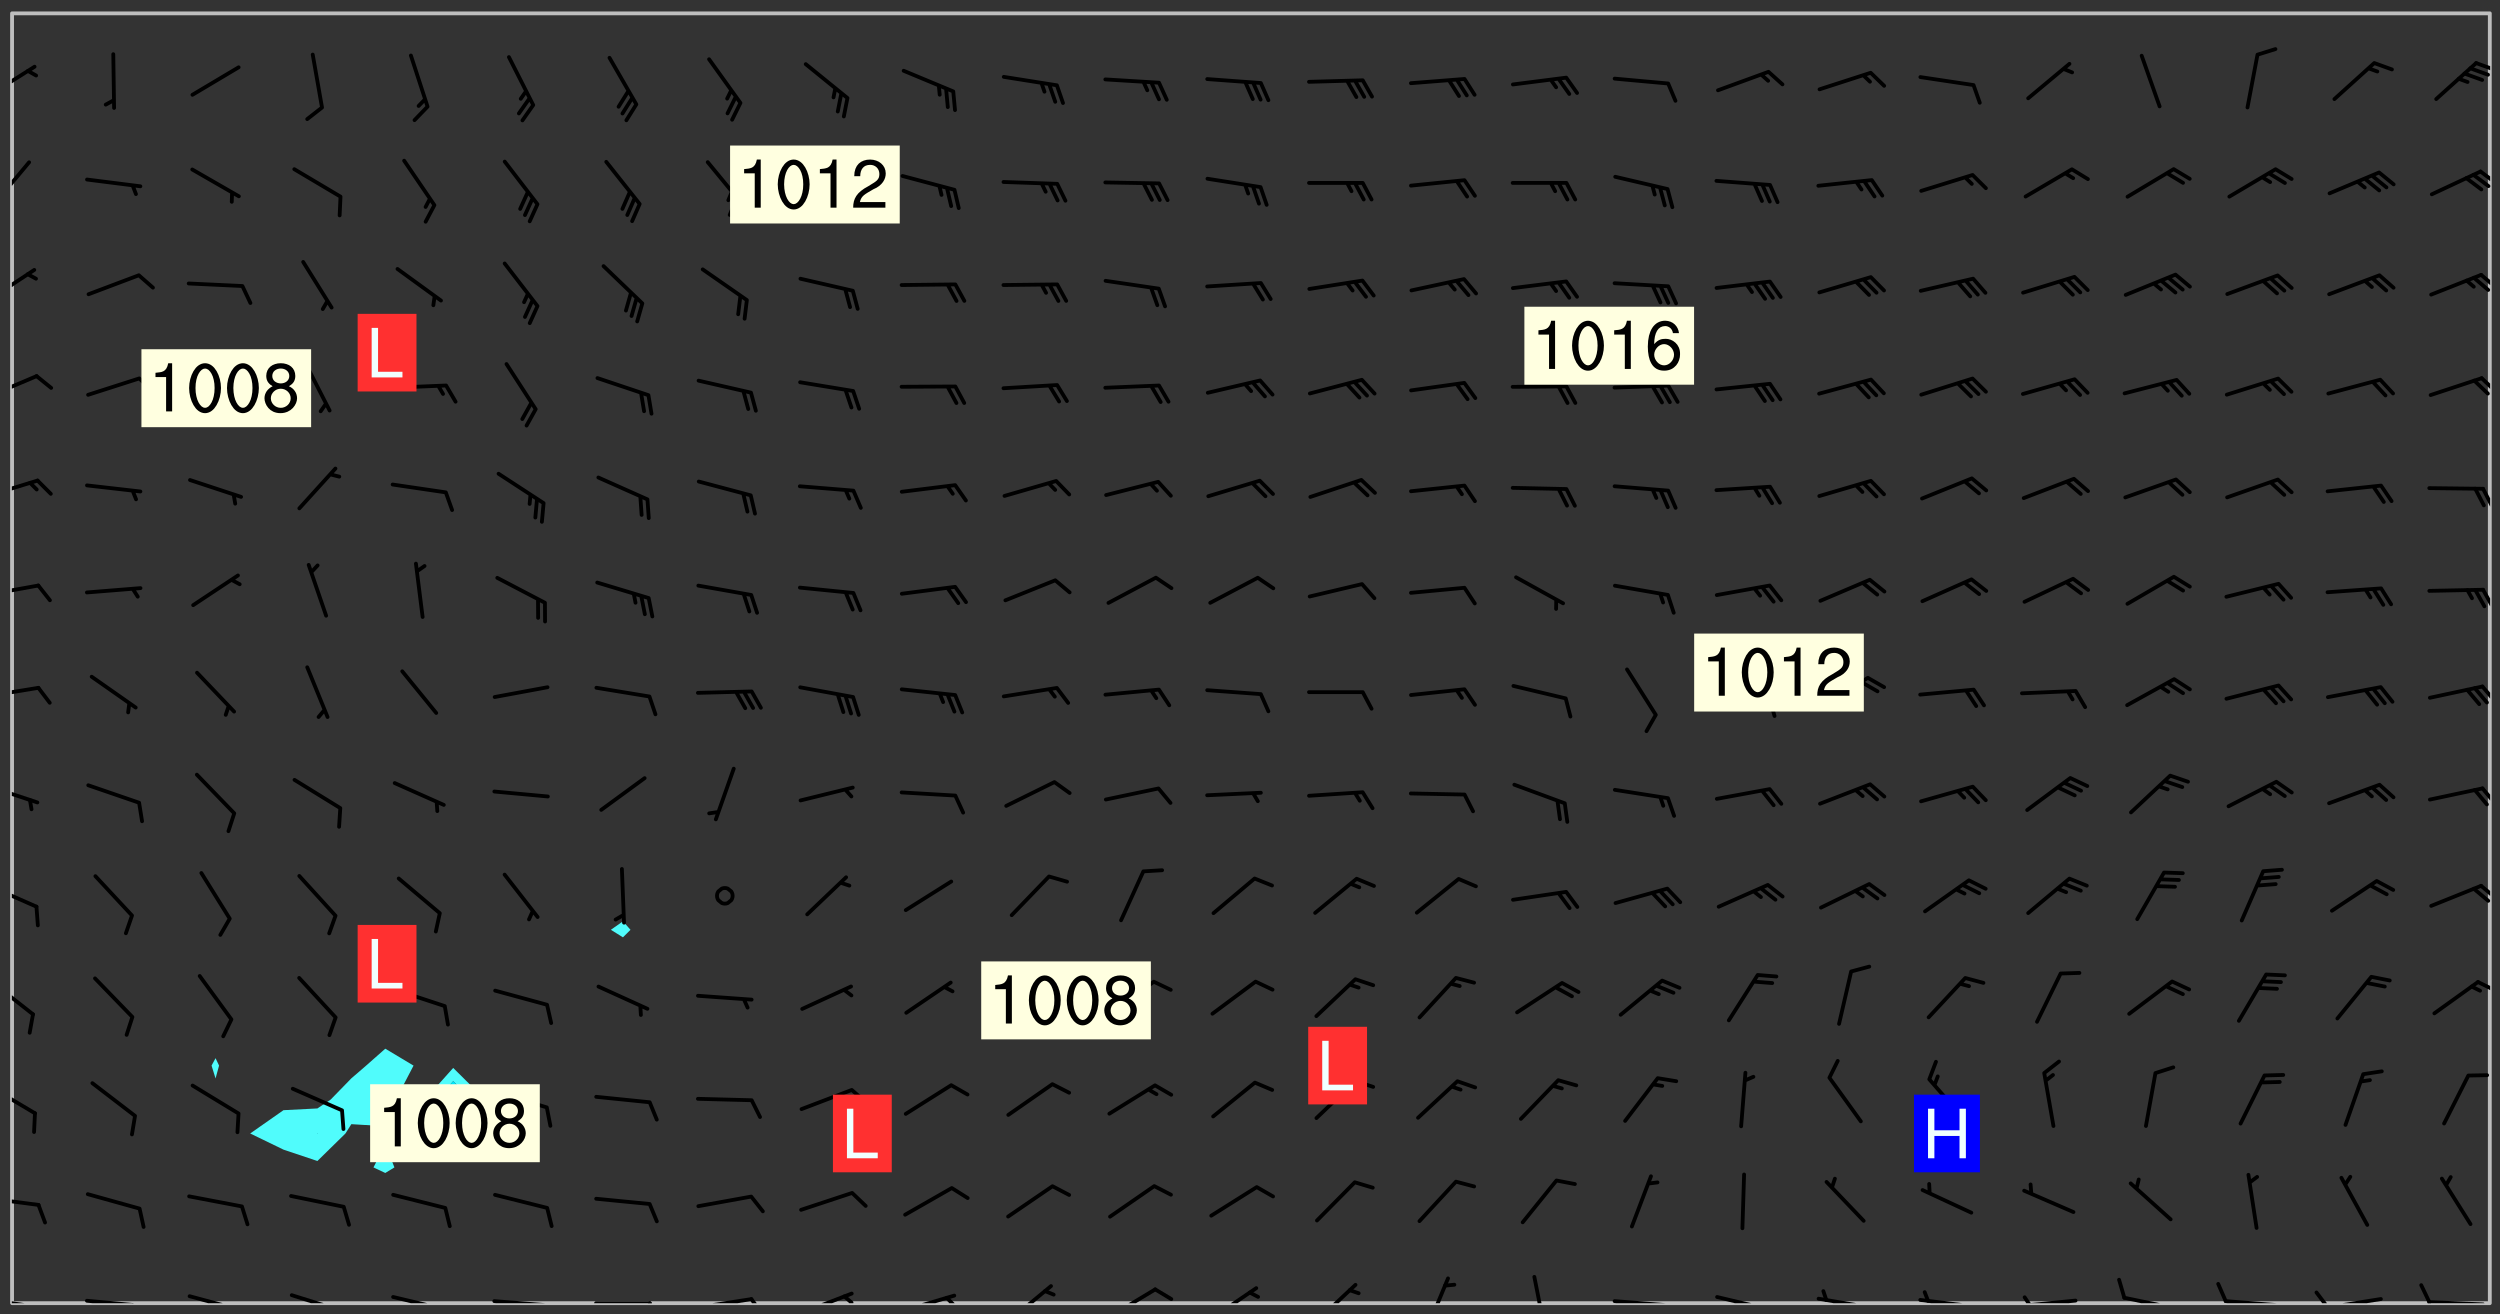 <svg xmlns="http://www.w3.org/2000/svg" role="img" xmlns:xlink="http://www.w3.org/1999/xlink" viewBox="142.45 309.95 326.84 171.84"><rect x="142.45" y="309.95" width="326.84" height="171.84" fill="#333333" stroke="none"/><defs><clipPath id="a"><path d="M144 311.672h1v168.656h-1zm0 0"/></clipPath><clipPath id="b"><path d="M144 311.672h324v168.656H144zm0 0"/></clipPath><clipPath id="c"><path d="M467 311.672h1v168.656h-1zm0 0"/></clipPath><clipPath id="d"><path d="M144 479h4v1.328h-4zm0 0"/></clipPath><clipPath id="e"><path d="M147 480h2v.328h-2zm0 0"/></clipPath><clipPath id="f"><path d="M153 479h9v1.328h-9zm0 0"/></clipPath><clipPath id="g"><path d="M160 480h3v.328h-3zm0 0"/></clipPath><clipPath id="h"><path d="M159 480h2v.328h-2zm0 0"/></clipPath><clipPath id="i"><path d="M166 479h9v1.328h-9zm0 0"/></clipPath><clipPath id="j"><path d="M173 480h2v.328h-2zm0 0"/></clipPath><clipPath id="k"><path d="M180 479h8v1.328h-8zm0 0"/></clipPath><clipPath id="l"><path d="M193 479h8v1.328h-8zm0 0"/></clipPath><clipPath id="m"><path d="M200 480h2v.328h-2zm0 0"/></clipPath><clipPath id="n"><path d="M206 479h9v1.328h-9zm0 0"/></clipPath><clipPath id="o"><path d="M213 480h3v.328h-3zm0 0"/></clipPath><clipPath id="p"><path d="M220 480h8v.328h-8zm0 0"/></clipPath><clipPath id="q"><path d="M227 480h2v.328h-2zm0 0"/></clipPath><clipPath id="r"><path d="M233 479h8v1.328h-8zm0 0"/></clipPath><clipPath id="s"><path d="M240 479h3v1.328h-3zm0 0"/></clipPath><clipPath id="t"><path d="M246 478h9v2.328h-9zm0 0"/></clipPath><clipPath id="u"><path d="M252 479h3v1.328h-3zm0 0"/></clipPath><clipPath id="v"><path d="M260 479h8v1.328h-8zm0 0"/></clipPath><clipPath id="w"><path d="M265 479h3v1.328h-3zm0 0"/></clipPath><clipPath id="x"><path d="M274 477h7v3.328h-7zm0 0"/></clipPath><clipPath id="y"><path d="M287 478h7v2.328h-7zm0 0"/></clipPath><clipPath id="z"><path d="M293 478h3v2.328h-3zm0 0"/></clipPath><clipPath id="A"><path d="M300 478h7v2.328h-7zm0 0"/></clipPath><clipPath id="B"><path d="M314 477h6v3.328h-6zm0 0"/></clipPath><clipPath id="C"><path d="M328 476h5v4.328h-5zm0 0"/></clipPath><clipPath id="D"><path d="M342 476h3v4.328h-3zm0 0"/></clipPath><clipPath id="E"><path d="M353 479h8v1.328h-8zm0 0"/></clipPath><clipPath id="F"><path d="M366 479h9v1.328h-9zm0 0"/></clipPath><clipPath id="G"><path d="M379 479h9v1.328h-9zm0 0"/></clipPath><clipPath id="H"><path d="M380 478h2v2.328h-2zm0 0"/></clipPath><clipPath id="I"><path d="M393 479h8v1.328h-8zm0 0"/></clipPath><clipPath id="J"><path d="M393 478h2v2.328h-2zm0 0"/></clipPath><clipPath id="K"><path d="M406 479h9v1.328h-9zm0 0"/></clipPath><clipPath id="L"><path d="M406 479h3v1.328h-3zm0 0"/></clipPath><clipPath id="M"><path d="M419 479h9v1.328h-9zm0 0"/></clipPath><clipPath id="N"><path d="M433 479h8v1.328h-8zm0 0"/></clipPath><clipPath id="O"><path d="M432 477h2v3.328h-2zm0 0"/></clipPath><clipPath id="P"><path d="M446 479h8v1.328h-8zm0 0"/></clipPath><clipPath id="Q"><path d="M445 478h3v2.328h-3zm0 0"/></clipPath><clipPath id="R"><path d="M459 479h9v1.328h-9zm0 0"/></clipPath><clipPath id="S"><path d="M458 477h3v3.328h-3zm0 0"/></clipPath><clipPath id="T"><path d="M144 466h4v2h-4zm0 0"/></clipPath><clipPath id="U"><path d="M144 451h4v5h-4zm0 0"/></clipPath><clipPath id="V"><path d="M144 437h4v6h-4zm0 0"/></clipPath><clipPath id="W"><path d="M466 438h2v2h-2zm0 0"/></clipPath><clipPath id="X"><path d="M144 425h4v4h-4zm0 0"/></clipPath><clipPath id="Y"><path d="M466 425h2v3h-2zm0 0"/></clipPath><clipPath id="Z"><path d="M144 412h4v4h-4zm0 0"/></clipPath><clipPath id="aa"><path d="M466 412h2v4h-2zm0 0"/></clipPath><clipPath id="ab"><path d="M144 399h4v3h-4zm0 0"/></clipPath><clipPath id="ac"><path d="M466 399h2v3h-2zm0 0"/></clipPath><clipPath id="ad"><path d="M144 386h4v2h-4zm0 0"/></clipPath><clipPath id="ae"><path d="M466 386h2v4h-2zm0 0"/></clipPath><clipPath id="af"><path d="M144 372h4v4h-4zm0 0"/></clipPath><clipPath id="ag"><path d="M466 373h2v4h-2zm0 0"/></clipPath><clipPath id="ah"><path d="M144 358h4v5h-4zm0 0"/></clipPath><clipPath id="ai"><path d="M466 359h2v3h-2zm0 0"/></clipPath><clipPath id="aj"><path d="M144 344h4v6h-4zm0 0"/></clipPath><clipPath id="ak"><path d="M466 345h2v3h-2zm0 0"/></clipPath><clipPath id="al"><path d="M144 330h3v7h-3zm0 0"/></clipPath><clipPath id="am"><path d="M466 332h2v3h-2zm0 0"/></clipPath><clipPath id="an"><path d="M465 332h3v3h-3zm0 0"/></clipPath><clipPath id="ao"><path d="M144 318h4v5h-4zm0 0"/></clipPath><clipPath id="ap"><path d="M465 317h3v3h-3zm0 0"/></clipPath><g id="aq" clip-path="url(#clip1)"><path fill="#fff" fill-opacity="0" fill-rule="evenodd" d="M0 0h1000v1000H0zm0 0"/><path fill="#d3d3d3" fill-opacity="0" fill-rule="evenodd" d="M162.152 355.867l-.234.293.059.234.117.172.176.234.293.348.113.059.117-.172.059-.234.176-.176.465-.176h.699l.234.293.289.816.059.176.176.23.352.234.699.699.172.176.234.348.234.41.289.582.41.465.23.234.234.176.117.23.176.293.172 1.164v.234l.059.289.059.117.117.117.348.41.117.172.176.176.176.234.117.172.172.352.059.234.234.406.234-.059-.176.176-.059.93h-.582l-.234-.113-.348.113-.117.117-.059.293-.059.176-.117.172-.465.293-.059.234-.059.113v.645l.059.172v.41l.059.059v.406l.059.406.117.176.059.059.23.641-.059.293v.699l-.059.582v.234l-.059.23-.055.352v1.922l.055.117h.426l-.367.117-.023.352.891 1.168 1.742.539 1.34.359v.539l.09.809.535.715 1.52.27.891-.086.09 1.164.535.18 1.16-.18 2.055-.984 1.16-.363 1.879-.176 1.695-.18-.18.719-1.516.086-1.25.09-.805.27-1.074.809.27.719.535.898-.18.625-.266.809.266 1.078.625.898.805.18 1.25-.18-.266.723.098.504.055.293v.172l.059.293v.406l.176.117.352.117h.406l.293-.176.113-.117.059-.117.117-.23.059-.176.352-.465.23-.176.176-.059.176.059.059.176.117.988.055.469.059.172.117.234.176.059.816.059h.289l.117.234.059.406.059.352v1.105l.117.293.117.348.289.699.176.352.582.754.352.176.172.059.469.234.641.465.348.234.293.176.293.055.23.062.816.348.293.176.113.172.352.352.117.176.523.641v.289l.059.352v.348l.059.352.059.289.117.059.172.059h.176l.582.234.176.117.176.289.176.234.113.234.293.23.117.117v.41l.059.055.289.234.234.117.059.117.117.172.059.117.23.234.059.176.234.059.117.059-.117.113-.059.117v.117l-.117.293-.117.289v.582l.176.117.117.059.059.117.117.117.113.059.176.348.059.352.059.406v.176l-.059.176-.117.699v.172l.117.176.293.293h.406l.176.117.117.172.117.293v.234h-.527l-.23-.234h-.234l-.176.059-.059.699.059.348.117.176.176.41.117.23.289.469.176.055h.523l.234.059.758.641.059.293v.234l.059.059.23.348v.352l-.117.172v.293l.293.289.293.176.172.059.293.176.293.117.582.406.289.234.293.176.219.16.016.012.23.176.641.523.176.234.117.176.176.176.113.172v.641l.117.176.469.117.582.117.234.059.23.113.293.117.113.059.586.352.289.172.176.062.176.055.176.059.699.352.289.176.234.055.289.176.234.117.641.406.293.117.172.059.234.059.41.059.23.059.234.117.059.172-.41.176.469.059.059.293.113.234.176.055.234.059.176.059.406.117.641.234.117.172.059.234v.176l-.059.117-.059.406.234.234.117.059.348.117.641.23.176.117.289.117.176.176.234.465.582 1.105.176.176.348.176.176.117.352.117 1.047.523.234.059.465.113.293.059.465.176.758.582.234.234.348.465.176.176.289.234.816.699.293.176.289.289.293.176.293.289.695.641.176.176.293.234.289.234.469.289.641.582.348.234.234.293.348.348.352.465.934.992.348.406.117.176.234.059.113.117.645.176.23.113.234.059.293.176.23.117.934.699.406.406.234.176.406.176.234.117.816.348.348.234.234.117.293.289.23.117.758.352.352.172.23.059.293.117.234.059.871.176h.816l.469.23.172.059.875.699.465.117.293.059.176.059.23.059.469.059.348.059.352.059.406.059h.293l.172.059v.23l.176.176h.293l.348.059.352.059.699.117h.641l.465-.234.293-.176.172-.117.41-.172.289-.176.934-.465.469-.293.523-.293.465-.172.465-.176 1.051-.465.289-.117.41-.117.289-.117.527-.176 1.516-.699.582-.348.289-.059.293-.059.348-.117.875-.23.352-.117h.113l.234-.059.875-.234.234-.059h.812l.352-.059.816-.117.172-.059.352-.055.293-.059.23-.059.816-.176.176-.059h.348l.234-.059.465-.117.758-.172.234-.059h.348l.41-.117.289-.059 1.285-.059h.289l.41-.059.23-.059h.176l.875-.117h.406l.41-.117h.348l.352-.113.871-.059h1.75l1.047.289.41.117.289.117.352.117.289.117 1.051.172.289.059h.293l.293.059.172.059.41.059.172.059.117.059h.117l.117.059.352.059h.113l.41.066 1.922.395 1.926.395 1.52.449 1.695.719 2.145.805 1.605-.719 1.43-.805 1.16-1.078 1.25-.449 3.035-.719 1.875-.359 2.145-1.348 2.234-1.254 2.5-1.258 1.695-.449 1.785-.18 1.16-.27.625.539 1.34-.27.715-.988.984-1.344.445-.18.805-.359 1.875-.539 1.785-.449 1.25-.27 1.16-.09 1.699-.09 1.961-.27 1.25-.09h.539l.625-.09h.891l2.145-.18 2.41-.18 2.59-.09 1.695.18 1.609.09 1.43.359 1.16.719 1.875.988 1.16 1.527.266.715.629.09.355.898.535.539.535 1.527 1.074.359h.535l-.805.535.09 1.707.715 2.695.891.805.895.988.715 1.258 1.785.539 1.52-.18.355 1.344 1.609-.805.98-.539.27.27.316-.215.219-.145.801.449.449-.359h.355l.535-.27.539-.719.535-.27.625-.988 1.16.449.84.371 1.395.617 1.695-.18h1.605l1.785.09.18-1.707.535-1.344.805.27.492.848.402.406-.09.539v.359l.715.449.711-.27h1.43l.359.988.445 1.258.715 1.344 1.25.629 1.695.629.715-.18.18-.539.98-.09.449.359.086 1.258-.266.629-.535.18v.539l.715.984.266.539.984.988.801 1.078-.266.359-.09.898-.625 2.332-.355 2.066-.09 1.793-.18.719-.09.539v1.438l-.98 1.883-.359 1.707-.535.898-.805 1.168-.266.539 2.055 1.254.086.359-.355.539-.09-.18v.809l.09 1.438-.445.715-1.074.094-.266.715.535.898.805.719 1.16.809 1.34.27.445.359-.355.449-1.789-.09-1.25-.449-.715-.719-.625-.09-.176 3.59-.188 1.309h89.359V311.703h-55.27v49.082l.762.125 3.289.543 2.023 2.836v2.754l2.352.332 2.348.332h4.051l-1.379 4.16-2.023.707-2.023.703-.543.344-2.594 1.617-.188.117-2.023-2.078-.73-2.742-2.672-2.078-1.375-3.5-.066-.082-1.957-2.672 2.75-1.418v-49.082H294.422v91.414l.117.031.133.012.074.074.105.047.09.059.086.059.09.059.297.297.059.09.031.117.027.117.016.137-.031.117-.059.09-.059.086-.043.105-.047.102-.027.121v.145l.176.27.148.148.074.086.074.074.043.105.062.09.059.086.043.105.059.09.047.102.043.105.059.086.117.18.074.074.062.086.059.09.043.105.059.09.059.086.062.09.059.09.043.102.117.18.074.074.059.086.074.074.09.059.105.047h.148l.133-.016.133.016.102-.047.074-.074.047-.102-.016-.133v-.148l-.047-.105-.027-.117-.047-.102-.027-.121-.043-.102-.062-.09-.043-.102-.043-.105-.031-.117-.016-.133-.012-.137.086-.059.059-.086.121-.031.043.105.016.133v.117l.059.102.059.09.09.059.148.148.059.09.043.105-.012.102.086.059.105.047.086.059.09.059.074.074-.117.027-.105.047-.086.059-.074.074-.059.09-.062.086-.027.121-.047.102-.043.105-.031.117-.012.133-.016.133v.148l.027.117.047.105.043.102.059.09.074.074.09.059.074.074.09.059.059.09.043.105.047.102.117.031.133.016h.148l.117-.031.105.043.043.105.047.102.027.121L299.5 410l.027.117.031.121.027.117.105.043.102.047.133-.016.148.148.062.086.074.074.07.074.09.062.105.043.102.043.117.031.137.016.117-.031.074-.074.027-.117-.012-.133-.031-.121-.027-.117.043-.105h.117l.09.062.117.027h.148l.133.016h.148l.133.016.133-.016h.148l.133-.016.133-.012.137.012.117-.027.133-.016.191-.059-.059.176-.016.133-.027.121-.016.133-.059.086-.133.016-.105.047-.105.043-.117.031-.117.027-.266.031h-.148l-.133.016-.074.074.059.086.148.148.117.18.074.07.09.062.09.059.086.059.09.059.102.043.105.062.105.043.086.059.105.047.102.043.18.117.059.09-.043.102-.047.105.016.133.223.223.059.09.043.102.031.121.043.102.016.133.031.117.012.137.031.117.148.148.102.043.105.043.117.031.133.016.137.016h.117l.117-.031.09-.059.043-.105.047-.102.043-.105.031-.117.012-.133v-.148l-.012-.133-.016-.133-.031-.117-.043-.105-.047-.105-.043-.102-.043-.105-.016-.133.016-.133.027-.117.031-.117.027-.121.047-.102.09-.059.086-.062.074-.074.09-.059.223-.223.059-.086.074-.074.117-.18.059-.086v-.148l-.074-.074-.102-.047-.105-.043-.102-.043-.059-.09-.047-.105-.027-.117.09-.059.117-.031.102-.043.18-.117.148-.148.012-.133-.012-.105-.09-.059-.133.016h-.148l-.133.016-.133-.016-.121-.031-.086-.059-.074-.074-.059-.09-.062-.086-.117-.18-.059-.086.031-.121.086-.059.121-.031.059-.086v-.121l-.031-.117-.059-.09-.059-.086-.047-.105-.027-.117-.016-.133.059-.09.074-.074.09-.059.117-.18.074-.074.059-.086.148-.148.121-.031.133-.016.133.016.074.074.043.105.016.133-.031.117-.117.031-.133.012-.148.148-.043.105-.047.102-.027.121-.031.117v.148l.031.117.043.105.059.09.074.07.074.074.117.031.121.027.117-.027.133-.016h.117l.09.059.074.074.047.105.059.086.102.047.133.016.105.043.086.059-.012.105-.074.074-.18.117-.059.09-.09.059-.07.074-.074.074-.062.09-.027.117-.016.133.016.133-.016.133v.148l.016.133.027.117.031.121.074.074.09.059.086.059.09.059.117.031v.086l-.102.047-.09.059-.266.031-.117.027h-.148l-.105.043-.102.047-.059.09-.062.234-.012.133-.031.121-.016.133v.293l-.012.133.012.137.016.133.133.016.133.012.121.031.086.059.074.074.047.105.043.102.016.133v.445l-.016.133v.445l.031.266.027.117.016.133.031.117.086.211.031.266v.148l-.031.117-.027.117-.031.121-.027.117-.031.117-.031.121-.012.133-.016.133.09.059.117-.031.102.016.047.105-.031.266v.441l-.043.105-.047.105-.043.102-.043.105-.059.086-.031.121-.043.117-.031.117-.016.133.016.133.059.09.105.047.086.059.059.086-.012.137-.031.117-.043.102v.445l-.016.133v.148l-.031.117-.043.105-.027.117-.047.105-.043.102-.031.121-.027.117-.031.133-.031.117-.027.117-.043.105-.031.117-.031.121-.012.133-.016.133v.297l.027.117v.148l.047.398.027.117.059.09.121.031h.148l.133-.016.059.09v.117l-.059.09-.09.059-.102.043-.105.047-.09.059-.086.059-.137.016-.117-.031-.133-.016-.102.047-.062.086-.012.137-.016.133-.031.117-.027.117-.016.133-.031.121v.297l.016.133.031.117v.148l.012.133v.148l-.027.117-.047.102-.027.121-.031.117-.059.09-.074.074-.102.043-.105.047-.117.027-.121.031-.102-.047.059-.086.105-.047.027-.117.031-.117.027-.121.031-.117v-.148l.016-.133-.031-.117-.043-.105-.105.016-.074.074-.102.043-.09.062-.074.074-.043.102-.016.133-.031.117L304.25 426l-.031.117-.027.117-.031.121-.027.117-.031.117-.043.105-.09.059h-.09l-.117-.031-.031-.086.016-.137-.031-.117v-.148l-.012-.133v-.148l-.062-.234-.027-.121-.043-.102-.047-.105-.059-.086-.059-.09-.043-.105-.062-.086-.148-.148-.07-.074-.105-.047-.105-.043-.102-.043-.297-.297-.09-.074-.086-.059-.105-.043-.09-.062-.086-.059-.105-.043-.09-.059-.086-.062-.074-.07-.105-.047-.086-.059-.105-.043-.09-.062-.102-.043-.105-.043-.086-.059-.105-.047-.105-.043-.102-.047-.09-.059-.102-.043-.105-.043-.09-.062-.117-.027-.133-.016-.133.016H299.75l-.133.016-.117-.031-.09-.059-.074-.074-.09-.059-.102-.047h-.148l-.121-.027-.102-.043-.074-.074-.117-.18-.09-.059-.102-.043-.09-.062-.105-.043-.09-.059-.086-.059-.105-.047-.059-.086-.059-.09-.043-.105-.047-.102-.074-.074-.086-.059-.074-.074-.09-.059-.223-.223-.043-.105-.031-.266.105-.043h.145l.105.043.074.074.09.059.086.059.105.047.09.059.148.148.07.074.148.148.062.086.074.074.086.059.074.074.09.062.09.059.086.059.27.176.102.047.105.043.102.043.047-.074.059-.086.074-.074.07-.074.105.043.074.074.059.09.043.102.047.105.043.105.121.027.117-.027.074-.09.043-.105.059-.09.074-.074.105-.043.117-.027.133.012.09.059.148.148.059.09.043.105.047.102.043.105.043.102.105.047.105.043.133.016.086-.059.059-.09.074-.074.105-.043.117.027.105.047.102.043.105.043.102.047.18.117v.117l-.016.133.016.133.016.137.059.086.102.047.121.027.117.031h.148l.117-.031.059-.09.18-.117.059-.09.074-.074.059-.086.117-.18.18-.117.117.031.09.059.043.074-.016.133v.117l.09.059h.148l.133-.016.133-.012.266-.031.105-.043.117-.031.121-.027.074-.074.07-.074.062-.09-.016-.105-.047-.102-.102-.043-.105-.016-.117.027-.266.031h-.148l-.074-.074-.09-.059-.117-.031-.117-.027-.133-.016h-.148l-.133.016h-.297l-.105-.047-.148-.148-.043-.102-.059-.09.223-.223.086-.059.105-.043.117-.031.133-.016.133.016.137.016.102.043.133-.012.09-.062.102-.043.062-.09-.047-.102-.09-.059-.117-.031-.102-.043-.059-.09-.062-.09v-.117l.016-.133.105-.047.074-.07v-.121l-.09-.059-.031-.117.09-.059.074-.074.043-.105.059-.09.047-.102.016-.133v-.148l-.047-.105-.043-.102-.09-.059-.133-.016-.102-.043-.137-.016-.117-.031h-.445l-.133-.016-.133-.012-.133-.016-.117-.031h-.148l-.133-.016-.133-.012-.266-.031-.121-.043-.086-.059-.074-.074v-.148l.012-.133.105-.047.102-.043.133-.016h.152l.133-.016h.293l.121.031.102.043.09.059.234.062.121-.047.09-.059.102-.043.133-.016.105.043.102.047.133.012.121-.027h.145l.121-.031.117-.027.105-.047.074-.074.086-.059.148-.148.059-.086.047-.105.027-.117.016-.105-.102-.043-.09-.059-.117-.031-.105-.043-.09-.062-.074-.086-.074-.074-.102-.043-.105-.047-.102-.043-.059-.09-.047-.102-.086-.211-.062-.086-.059-.09-.074-.074-.086-.059h-.27l-.117.031-.09.059-.102.043-.133.016-.105-.016-.027-.117-.062-.09-.117-.031-.102-.043-.148-.148-.031-.117-.016-.105.074-.074.18-.117.117-.027.117-.031.137.016.102.043.105.043.102.047.105.043.117.031.133.016.117.027.133.016.105-.016.09-.059-.074-.074-.105-.043-.074-.074-.074-.09-.148-.148-.086-.059-.09-.059-.074-.074-.09-.059-.102-.047-.121-.027-.102-.047-.105-.043-.117-.031-.102-.043-.121-.031h-.148l-.117.031-.105.043-.086.062-.18.117-.086.059-.09.059-.105.047-.086.059-.105.043-.102.043-.105.047-.074.074-.059.09-.059.086-.047.105-.059.086-.074.074-.133-.012-.117-.031h-.117l-.074.074-.09.059-.074.074-.09.059-.086.059-.105.047-.102.043-.137.016-.102-.043-.148-.148-.105-.047h-.086l-.105.047-.102.043-.121.031-.117-.031-.074-.074v-.117l.031-.121.074-.07.059-.09.074-.074.117-.031.105-.043h.293l.133-.016.137-.016.102-.043.09-.059.102-.047.09-.059.133-.012.09.059.133.012.09-.059.086-.059.105-.043.09-.059.086-.062.09-.059.148-.148.059-.086.059-.09.105-.043.133-.016.117.027.121.031.059-.059.059-.09.031-.266.027-.117.105.012.133.016.102-.043.09-.059.059-.09.074-.074.059-.09.047-.102.012-.133-.012-.133-.047-.105-.148-.148-.059-.09-.059-.086-.043-.105v-.445l.016-.133v-.148l.012-.133-.059-.059-.09.059-.102-.043-.18-.117-.086-.059-.062-.09-.059-.09-.074-.074-.086-.059-.121.031-.102.012-.105.047-.086.059-.105.043-.148.148-.09.059-.086.059-.09.062-.105.043-.133.016v-.121l.105-.043.117-.031.074-.07.043-.105v-.148l-.027-.117-.148-.148-.133-.016h-.148l-.117.031-.105.043-.102.043-.09.062-.117.027-.074-.074.012-.133-.043-.102-.043-.105-.09-.059-.117.027-.121.031-.117.031-.102.043-.121.031-.102.043-.105.043-.09.059-.102.016v-.117l.016-.133-.059-.09-.074.043-.148.148-.059.09-.074.074-.047.105-.043.102-.074.074-.059.09-.074.074-.059.086-.074.074-.09.062-.074.07-.074.074-.102.016-.133.016-.105-.043v-.121l.148-.148.043-.102.059-.09.047-.102.043-.105.059-.09.031-.117.043-.102.031-.121.027-.117.047-.105.043-.102.043-.105.074-.07.09-.062.09-.059.102-.043h.297l.266-.031.105-.043-.074-.074-.117-.031-.105-.043-.09-.059-.102-.047-.09-.059-.102-.043-.105-.043-.09-.062-.086-.059-.105-.043-.102-.043-.121-.031-.117-.031-.102-.043L297.5 410.25l-.102-.043-.09-.059-.043-.105-.016-.133.102-.043.133-.016.137.016.133-.016.102-.043.059-.09.016-.105-.09-.059-.074-.074-.102-.043-.09-.059-.148-.148-.043-.105-.016-.133v-.293l-.059-.09-.09-.059-.074-.074-.043-.105-.031-.117-.059-.09-.074-.074-.117-.027-.074-.074-.09-.059-.09-.062-.086-.059-.074-.074-.059-.086-.047-.105-.086-.059-.148-.148-.195-.059-.133.016-.102.043-.074.074-.047.102-.043.105-.059.09-.059.086-.297.297-.09.059h-.086l-.062-.086-.043-.105.031-.117.059-.09.027-.117-.012-.133-.09-.062-.105.047-.117.027-.117.031-.27.176-.102.047-.117.027-.105.047-.09.059-.102.043-.059-.086-.047-.105.016-.133.047-.105.07-.074.074-.07.059-.09v-.148l-.043-.105h-.238l-.102.047-.031.117-.027.117-.031.121-.074.043-.133.016-.074-.047-.043-.102-.043-.105-.047-.102-.043-.105-.121.031-.102.043-.133.016-.117.031-.105.043-.09.059-.102.047-.121.027-.133.016-.102-.043-.059-.09-.047-.105-.043-.102-.043-.105v-.117l.059-.09.086-.059.18-.117.102-.047.105-.043.105-.059.102-.043.09-.062.102-.043.105-.059.102-.047.09-.059.105-.043.102-.043.09-.062.102-.043.137-.016.117.031.102.043.121.031.102.043.105.047.102.043.105.043.102.047.105.043.102.043.105.047.086.059.105.043.117.031.105.043.102.047.09.059.105.043.102.043.105.047.117.027.102.047.121.027h.148l.086-.059.016-.102.059-.09-.027-.117-.074-.074-.117-.18-.074-.074-.09-.074-.18-.117-.086-.059-.105-.043-.102-.047-.27-.176-.059-.09-.074-.074-.059-.09-.043-.102-.031-.117-.016-.137v-.562l-.012-.133-.016-.133-.031-.117-.016-.133-.012-.133-.031-.121-.223-.223-.059-.086-.016-.105.031-.117.133-.016v-91.414H172.992v1.453l-.059.234-.352 1.051-.172.523-.117.348-.176.41-.117.172-.234.293-.23.059h-.352l-.117.059-.23.406v.293l.117.176.23.23.117.234.641.758.293.465.176.234.23.352.234.348.641.816.176.465.172.41.117.695.176.469.117 1.398.059.465v.875l.117 1.047v4.781l-.059.465-.352 1.281-.176.523-.113.41-.352.93L172.934 336l-.234.582-.117.176-.172.348-.176.406-.352.816-.059.293-.113.293-.117.289-.059.176-.117.875-.059.406-.059.117-.059.176-.059.172-.23.527-.117.172v.234l-.117.234-.059.172-.176.586v.289l-.059.176v.293l-.059.113-.059.527v.172l-.055.234v2.621l-.176.816-.117.176-.176.234-.117.172-.113.234-.586.934-.23.289-.293.465-.176.234-.289.352-.352.699-.113.23-.176.41-.176.23-.406.527-.816.699-.293.172-.289.234-.176.117-.176.176-.523.406-.527.176-.172.176-.234.055-.641.176h-.758m12.211 31.023l-1.074.449.359.895 1.25-.715.445-.539-.98-.09"/><path fill="#d3d3d3" fill-opacity="0" fill-rule="evenodd" d="M201.508 416.598h-.895l.449.629.98.359.805-.09.445-.988-.176.09-.715-.355-.895.355m154.621 59.07l-.059-.523v-.293l.113-.293.059-.23.469-.469h.113l.117-.113.117-.059h.176l.234-.059h.348l.234.059.117.059.23.172.059.176.117.582v.293l-.117.176-.172.289-.176.176-.527.523-.23.234-.117.059h-.176l-.117-.059-.406-.293-.176-.117-.117-.059-.059-.113-.055-.117m6.641-10.957l-.059-.172v-1.109l.059-.172.176-.059.172-.059h.176l.234-.059.117.059.059.699-.059.172-.117.176-.117.059-.234.523-.113.059h-.234l-.059-.117m9.613-14.391l-.117-.176v-.699l.293-.875.117-.172.176-.352.113-.23.117-.293.352-.758.117-.23.172-.234h.176l.117-.059h.641l.117.059.234.234.172.113.352.293.117.117.113.176v.113l.117.059.117.117v.699l-.059.176v.23l-.059.176-.348 1.051-.117.23-.117.234-.117.059-.23.234-.641.289h-.875l-.41-.117-.641-.465"/><path fill="none" stroke="#bebebe" stroke-linecap="round" stroke-linejoin="round" stroke-miterlimit="10" stroke-width=".5" d="M467.957 311.695H144.027v168.625h323.93v-168.625"/><g clip-path="url(#a)"><path fill="#fff" fill-opacity="0" fill-rule="evenodd" d="M144 475.891v4.438h.004H144V311.672h.004H144v164.219"/></g><g clip-path="url(#b)"><path fill="#fff" fill-opacity="0" fill-rule="evenodd" d="M144.004 480.328V311.672h26.625v136.617l-.52.973.52 1.684.461-1.684-.461-.973V311.672h22.191v135.379l-2.504 2.211-1.934 1.668-2.699 2.77-1.738 1.164-4.438.227-4.348 3.047 4.348 2.109 4.438 1.488 3.668-3.598.77-1.219 4.438.273v2.332l-1.543 3.051 1.543.727 1.195-.727-1.195-3.051v-2.332l1.383-3.492 2.312-4.438-3.695-2.211v-135.379h8.879V449.566l-3.691 4.133-.027 4.438 3.719 1.027 4.438.312 4.047-1.34-4.047-2.688-.266-1.75-4.172-4.133V311.672h22.191v118.727l-1.578 1.109 1.578.984.988-.984-.988-1.109V311.672h244.105v168.656H144.004"/></g><path fill="#50fcfc" fill-rule="evenodd" d="M170.629 450.945l-.52-1.684.52-.973.461.973-.461 1.684m8.879 9.301l-4.348-2.109 4.348-3.047 4.438-.227v3.25l-.059.023.059.027.027-.027-.027-.023v-3.25l1.738-1.164 2.699-2.77 1.934-1.668 2.504-2.211 3.695 2.211-2.312 4.438-1.383 3.492-4.438-.273-.77 1.219-3.668 3.598-4.438-1.488"/><path fill="#00e8fc" fill-rule="evenodd" d="M183.945 458.164l-.059-.027.059-.023.027.023-.027.027"/><path fill="#50fcfc" fill-rule="evenodd" d="M192.82 463.301l-1.543-.727 1.543-3.051 1.195 3.051-1.195.727m8.879-4.137l-3.719-1.027.027-4.438 3.691-4.133v1.73l-2.145 2.402 2.145 2.77 2.422-2.77-2.422-2.402v-1.73l4.172 4.133.266 1.75 4.047 2.688-4.047 1.34-4.438-.312"/><path fill="#00e8fc" fill-rule="evenodd" d="M201.699 456.469l-2.145-2.77 2.145-2.402 2.422 2.402-2.422 2.77"/><path fill="#50fcfc" fill-rule="evenodd" d="M223.891 432.492l-1.578-.984 1.578-1.109.988 1.109-.988.984"/><g clip-path="url(#c)"><path fill="#fff" fill-opacity="0" fill-rule="evenodd" d="M467.996 480.328H468V311.672h-.004H468v168.656h-.004"/></g><g clip-path="url(#d)"><path fill="none" stroke="#000" stroke-linecap="round" stroke-linejoin="round" stroke-miterlimit="10" stroke-width=".5" d="M147.477 480.848l-6.953-1.039"/></g><g clip-path="url(#e)"><path fill="none" stroke="#000" stroke-linecap="round" stroke-linejoin="round" stroke-miterlimit="10" stroke-width=".5" d="M147.477 480.848l.816 2.316"/></g><g clip-path="url(#f)"><path fill="none" stroke="#000" stroke-linecap="round" stroke-linejoin="round" stroke-miterlimit="10" stroke-width=".5" d="M160.812 480.648l-6.996-.641"/></g><g clip-path="url(#g)"><path fill="none" stroke="#000" stroke-linecap="round" stroke-linejoin="round" stroke-miterlimit="10" stroke-width=".5" d="M160.812 480.648l.953 2.262"/></g><g clip-path="url(#h)"><path fill="none" stroke="#000" stroke-linecap="round" stroke-linejoin="round" stroke-miterlimit="10" stroke-width=".5" d="M159.797 480.555l.473 1.133"/></g><g clip-path="url(#i)"><path fill="none" stroke="#000" stroke-linecap="round" stroke-linejoin="round" stroke-miterlimit="10" stroke-width=".5" d="M174.023 481.246l-6.785-1.836"/></g><g clip-path="url(#j)"><path fill="none" stroke="#000" stroke-linecap="round" stroke-linejoin="round" stroke-miterlimit="10" stroke-width=".5" d="M174.023 481.246l.547 2.391"/></g><g clip-path="url(#k)"><path fill="none" stroke="#000" stroke-linecap="round" stroke-linejoin="round" stroke-miterlimit="10" stroke-width=".5" d="M187.297 481.379l-6.703-2.102"/></g><g clip-path="url(#l)"><path fill="none" stroke="#000" stroke-linecap="round" stroke-linejoin="round" stroke-miterlimit="10" stroke-width=".5" d="M200.68 481.145l-6.836-1.633"/></g><g clip-path="url(#m)"><path fill="none" stroke="#000" stroke-linecap="round" stroke-linejoin="round" stroke-miterlimit="10" stroke-width=".5" d="M200.68 481.145l.617 2.375"/></g><g clip-path="url(#n)"><path fill="none" stroke="#000" stroke-linecap="round" stroke-linejoin="round" stroke-miterlimit="10" stroke-width=".5" d="M214.078 480.602l-7.004-.547"/></g><g clip-path="url(#o)"><path fill="none" stroke="#000" stroke-linecap="round" stroke-linejoin="round" stroke-miterlimit="10" stroke-width=".5" d="M214.078 480.602l.98 2.25"/></g><g clip-path="url(#p)"><path fill="none" stroke="#000" stroke-linecap="round" stroke-linejoin="round" stroke-miterlimit="10" stroke-width=".5" d="M227.402 480.328H220.375"/></g><g clip-path="url(#q)"><path fill="none" stroke="#000" stroke-linecap="round" stroke-linejoin="round" stroke-miterlimit="10" stroke-width=".5" d="M227.402 480.328l1.152 2.168"/></g><g clip-path="url(#r)"><path fill="none" stroke="#000" stroke-linecap="round" stroke-linejoin="round" stroke-miterlimit="10" stroke-width=".5" d="M240.68 479.793l-6.945 1.07"/></g><g clip-path="url(#s)"><path fill="none" stroke="#000" stroke-linecap="round" stroke-linejoin="round" stroke-miterlimit="10" stroke-width=".5" d="M240.68 479.793l1.465 1.969"/></g><g clip-path="url(#t)"><path fill="none" stroke="#000" stroke-linecap="round" stroke-linejoin="round" stroke-miterlimit="10" stroke-width=".5" d="M253.801 479.066l-6.559 2.527"/></g><g clip-path="url(#u)"><path fill="none" stroke="#000" stroke-linecap="round" stroke-linejoin="round" stroke-miterlimit="10" stroke-width=".5" d="M252.844 479.434l.93.805"/></g><g clip-path="url(#v)"><path fill="none" stroke="#000" stroke-linecap="round" stroke-linejoin="round" stroke-miterlimit="10" stroke-width=".5" d="M267.207 479.332l-6.742 1.992"/></g><g clip-path="url(#w)"><path fill="none" stroke="#000" stroke-linecap="round" stroke-linejoin="round" stroke-miterlimit="10" stroke-width=".5" d="M266.227 479.621l.859.879"/></g><g clip-path="url(#x)"><path fill="none" stroke="#000" stroke-linecap="round" stroke-linejoin="round" stroke-miterlimit="10" stroke-width=".5" d="M279.855 478.086l-5.41 4.484"/></g><path fill="none" stroke="#000" stroke-linecap="round" stroke-linejoin="round" stroke-miterlimit="10" stroke-width=".5" d="M279.07 478.738l1.133.465"/><g clip-path="url(#y)"><path fill="none" stroke="#000" stroke-linecap="round" stroke-linejoin="round" stroke-miterlimit="10" stroke-width=".5" d="M293.477 478.52l-6.023 3.617"/></g><g clip-path="url(#z)"><path fill="none" stroke="#000" stroke-linecap="round" stroke-linejoin="round" stroke-miterlimit="10" stroke-width=".5" d="M293.477 478.52l2.105 1.266"/></g><g clip-path="url(#A)"><path fill="none" stroke="#000" stroke-linecap="round" stroke-linejoin="round" stroke-miterlimit="10" stroke-width=".5" d="M306.688 478.355l-5.812 3.949"/></g><path fill="none" stroke="#000" stroke-linecap="round" stroke-linejoin="round" stroke-miterlimit="10" stroke-width=".5" d="M305.84 478.93l1.086.57"/><g clip-path="url(#B)"><path fill="none" stroke="#000" stroke-linecap="round" stroke-linejoin="round" stroke-miterlimit="10" stroke-width=".5" d="M319.66 477.926l-5.129 4.805"/></g><path fill="none" stroke="#000" stroke-linecap="round" stroke-linejoin="round" stroke-miterlimit="10" stroke-width=".5" d="M318.914 478.625l1.16.398"/><g clip-path="url(#C)"><path fill="none" stroke="#000" stroke-linecap="round" stroke-linejoin="round" stroke-miterlimit="10" stroke-width=".5" d="M331.758 477.082l-2.691 6.492"/></g><path fill="none" stroke="#000" stroke-linecap="round" stroke-linejoin="round" stroke-miterlimit="10" stroke-width=".5" d="M331.367 478.027l1.219-.117"/><g clip-path="url(#D)"><path fill="none" stroke="#000" stroke-linecap="round" stroke-linejoin="round" stroke-miterlimit="10" stroke-width=".5" d="M343.043 476.883l1.367 6.891"/></g><g clip-path="url(#E)"><path fill="none" stroke="#000" stroke-linecap="round" stroke-linejoin="round" stroke-miterlimit="10" stroke-width=".5" d="M353.539 480.055l7.004.547"/></g><g clip-path="url(#F)"><path fill="none" stroke="#000" stroke-linecap="round" stroke-linejoin="round" stroke-miterlimit="10" stroke-width=".5" d="M366.938 479.516l6.836 1.625"/></g><g clip-path="url(#G)"><path fill="none" stroke="#000" stroke-linecap="round" stroke-linejoin="round" stroke-miterlimit="10" stroke-width=".5" d="M380.207 479.738l6.93 1.18"/></g><g clip-path="url(#H)"><path fill="none" stroke="#000" stroke-linecap="round" stroke-linejoin="round" stroke-miterlimit="10" stroke-width=".5" d="M381.215 479.91l-.387-1.164"/></g><g clip-path="url(#I)"><path fill="none" stroke="#000" stroke-linecap="round" stroke-linejoin="round" stroke-miterlimit="10" stroke-width=".5" d="M393.5 479.898l6.973.859"/></g><g clip-path="url(#J)"><path fill="none" stroke="#000" stroke-linecap="round" stroke-linejoin="round" stroke-miterlimit="10" stroke-width=".5" d="M394.516 480.023l-.441-1.145"/></g><g clip-path="url(#K)"><path fill="none" stroke="#000" stroke-linecap="round" stroke-linejoin="round" stroke-miterlimit="10" stroke-width=".5" d="M406.805 480.672l6.992-.688"/></g><g clip-path="url(#L)"><path fill="none" stroke="#000" stroke-linecap="round" stroke-linejoin="round" stroke-miterlimit="10" stroke-width=".5" d="M407.82 480.574l-.676-1.023"/></g><g clip-path="url(#M)"><path fill="none" stroke="#000" stroke-linecap="round" stroke-linejoin="round" stroke-miterlimit="10" stroke-width=".5" d="M420.176 479.613l6.879 1.43"/></g><path fill="none" stroke="#000" stroke-linecap="round" stroke-linejoin="round" stroke-miterlimit="10" stroke-width=".5" d="M420.176 479.613l-.688-2.355"/><g clip-path="url(#N)"><path fill="none" stroke="#000" stroke-linecap="round" stroke-linejoin="round" stroke-miterlimit="10" stroke-width=".5" d="M433.43 480.055l7.004.547"/></g><g clip-path="url(#O)"><path fill="none" stroke="#000" stroke-linecap="round" stroke-linejoin="round" stroke-miterlimit="10" stroke-width=".5" d="M433.43 480.055l-.98-2.25"/></g><g clip-path="url(#P)"><path fill="none" stroke="#000" stroke-linecap="round" stroke-linejoin="round" stroke-miterlimit="10" stroke-width=".5" d="M446.777 480.883l6.938-1.105"/></g><g clip-path="url(#Q)"><path fill="none" stroke="#000" stroke-linecap="round" stroke-linejoin="round" stroke-miterlimit="10" stroke-width=".5" d="M446.777 480.883l-1.48-1.961"/></g><g clip-path="url(#R)"><path fill="none" stroke="#000" stroke-linecap="round" stroke-linejoin="round" stroke-miterlimit="10" stroke-width=".5" d="M460.051 480.18l7.02.301"/></g><g clip-path="url(#S)"><path fill="none" stroke="#000" stroke-linecap="round" stroke-linejoin="round" stroke-miterlimit="10" stroke-width=".5" d="M460.051 480.18l-1.059-2.215"/></g><g clip-path="url(#T)"><path fill="none" stroke="#000" stroke-linecap="round" stroke-linejoin="round" stroke-miterlimit="10" stroke-width=".5" d="M147.484 467.477l-6.969-.926"/></g><path fill="none" stroke="#000" stroke-linecap="round" stroke-linejoin="round" stroke-miterlimit="10" stroke-width=".5" d="M147.484 467.477l.855 2.301m12.359-1.82l-6.77-1.887m6.77 1.887l.527 2.398m12.855-2.684l-6.902-1.316m6.902 1.316l.727 2.34m12.578-2.293l-6.883-1.41m6.883 1.41l.695 2.355m12.586-2.203l-6.816-1.715m6.816 1.715l.586 2.383m12.73-2.387l-6.816-1.707m6.816 1.707l.59 2.379m12.812-2.891l-6.992-.684m6.992.684l.938 2.27m12.34-3.238l-6.914 1.254m6.914-1.254l1.52 1.926m11.672-2.402l-6.672 2.207m6.672-2.207l1.773 1.695m11.258-2.336l-6.102 3.488m6.102-3.488l2.074 1.309m11.09-1.547l-5.801 3.965m5.801-3.965l2.176 1.141m11.129-1.156l-5.781 3.996m5.781-3.996l2.18 1.125m11.219-.996l-5.949 3.738m5.949-3.738l2.129 1.223m10.688-1.852l-4.945 4.996m4.945-4.996l2.348.707m10.879-.789l-4.773 5.16m4.773-5.16l2.375.629m10.762-.781l-4.414 5.465m4.414-5.465l2.41.465m9.945-1.016l-2.496 6.566m2.133-5.613l1.219-.152M370.465 463.5l-.219 7.027m11-6.055l4.852 5.082m-4.148-4.344l.387-1.164m11.465 1.488l6.371 2.957m-5.445-2.527l-.066-1.227m12.418.879l6.445 2.793m-5.508-2.387l-.098-1.223m13.086-.137l5.227 4.699m-4.465-4.016l.293-1.191m14.34-.613l1.066 6.945m-.91-5.938l.98-.734m11.02.117l3.383 6.16m-2.891-5.262l.672-1.027m11.969.234l3.746 5.949m-3.199-5.082l.609-1.066"/><g clip-path="url(#U)"><path fill="none" stroke="#000" stroke-linecap="round" stroke-linejoin="round" stroke-miterlimit="10" stroke-width=".5" d="M147.02 455.496l-6.039-3.594"/></g><path fill="none" stroke="#000" stroke-linecap="round" stroke-linejoin="round" stroke-miterlimit="10" stroke-width=".5" d="M147.02 455.496l-.117 2.449m13.199-2.109l-5.574-4.277m5.574 4.277l-.402 2.422m13.934-2.734l-6.004-3.652m6.004 3.652l-.141 2.449m13.672-2.863l-6.438-2.82m6.438 2.82l.184 2.445m13.328-3.035l-6.832-1.641m6.832 1.641l.617 2.375m12.641-2.168l-6.719-2.055m6.719 2.055l.469 2.41m12.984-3.082l-6.992-.711m6.992.711l.926 2.27m12.406-2.535l-7.027-.184m7.027.184l1.094 2.195m11.992-3.539l-6.566 2.504m6.566-2.504l1.848 1.613m11.156-2.234l-5.945 3.75m5.945-3.75l2.129 1.219m11.098-1.352l-5.766 4.016m5.766-4.016l2.184 1.117m11.23-.965l-5.969 3.707m5.969-3.707l2.121 1.234m-2.988-.695l1.062.617m12.867-1.512l-5.461 4.422m5.461-4.422l2.258.957m10.871-1.172l-5.086 4.852m5.086-4.852l2.328.773m-3.07-.066l1.164.387m12.926-1.059l-5.152 4.777m5.152-4.777l2.316.809m-3.066-.113l1.16.402m12.77-1.234l-4.883 5.055m4.883-5.055l2.359.676m-3.07.059l1.18.34m12.535-1.34l-4.262 5.586m4.262-5.586l2.422.398m-3.039.414l1.211.199m10.871-1.723l-.559 7.004m.477-5.984l1.125-.488m9.938.121l4.109 5.703m-4.109-5.703l1.086-2.199m11.973 2.406l4.621 5.289m-4.621-5.289l.871-2.293m-.199 3.062l.434-1.148m13.918-.438l1.207 6.922m-1.207-6.922l1.934-1.508m-1.758 2.516l.969-.754m13.395-.25l-1.242 6.914m1.242-6.914l2.336-.75m11.922 1.059l-3.129 6.293m3.129-6.293l2.453-.066m-2.91.984l2.453-.066m10.914-1.02l-2.32 6.633m2.32-6.633l2.426-.371m-2.762 1.336l1.211-.188m12.867-.598l-3.172 6.27m3.172-6.27l2.453-.047"/><g clip-path="url(#V)"><path fill="none" stroke="#000" stroke-linecap="round" stroke-linejoin="round" stroke-miterlimit="10" stroke-width=".5" d="M146.762 442.555l-5.523-4.344"/></g><path fill="none" stroke="#000" stroke-linecap="round" stroke-linejoin="round" stroke-miterlimit="10" stroke-width=".5" d="M146.762 442.555l-.434 2.414m13.43-2.062l-4.887-5.047m4.887 5.047l-.754 2.336m13.699-2.02l-4.145-5.676m4.145 5.676l-1.07 2.207m14.695-2.465l-4.766-5.164m4.766 5.164l-.812 2.316m15.082-3.797l-6.676-2.199m6.676 2.199l.414 2.418m12.953-2.594l-6.781-1.848m6.781 1.848l.543 2.391m12.582-1.863l-6.398-2.906m5.469 2.484l.074 1.227m14.477-2.004l-7.012-.504m5.992.43l.496 1.121m13.527-2.766l-6.387 2.934m5.457-2.508l.977.746m12.98-1.684l-5.812 3.953m4.965-3.379l1.086.574m12.82-1.477L274.5 442.691m5.301-4.613l2.293.875m11.199-.656l-5.656 4.172m5.656-4.172l2.215 1.062m11.094-1.074l-5.641 4.195m5.641-4.195l2.215 1.051m10.832-1.363l-5.105 4.824m5.105-4.824l2.328.781m-3.07-.082l1.164.395m12.723-1.266l-4.762 5.168m4.762-5.168l2.371.621m-3.066.129l1.188.312m13.383-.402l-5.883 3.844m5.883-3.844l2.148 1.184m-3.004-.625l2.148 1.184m11.793-2.051l-5.426 4.465m5.426-4.465l2.266.941m-3.055-.293l2.266.941m-3.055-.293l1.133.473m12.934-2.504l-3.773 5.93m3.773-5.93l2.445.195m-2.992.668l2.445.191m10.32-1.512l-1.582 6.848m1.582-6.848l2.371-.637m12.551 1.488l-4.793 5.141m4.793-5.141l2.371.637m-3.066.113l1.184.316m11.977-1.652l-3.09 6.312m3.09-6.312l2.453-.078m12.121 1.121l-5.613 4.227m5.613-4.227l2.227 1.039m-3.043-.426l2.223 1.039m10.887-2.566l-3.566 6.055m3.566-6.055l2.453.109m-2.973.773l2.453.109m-2.973.77l2.453.109m12.34-1.566l-4.441 5.445m4.441-5.445l2.406.477m-3.055.316l2.406.477m12.188-.594l-5.707 4.098"/><g clip-path="url(#W)"><path fill="none" stroke="#000" stroke-linecap="round" stroke-linejoin="round" stroke-miterlimit="10" stroke-width=".5" d="M466.414 438.336l2.199 1.086"/></g><path fill="none" stroke="#000" stroke-linecap="round" stroke-linejoin="round" stroke-miterlimit="10" stroke-width=".5" d="M465.586 438.93l1.098.543"/><g clip-path="url(#X)"><path fill="none" stroke="#000" stroke-linecap="round" stroke-linejoin="round" stroke-miterlimit="10" stroke-width=".5" d="M147.215 428.484l-6.43-2.832"/></g><path fill="none" stroke="#000" stroke-linecap="round" stroke-linejoin="round" stroke-miterlimit="10" stroke-width=".5" d="M147.215 428.484l.184 2.445m12.309-1.289l-4.785-5.145m4.785 5.145l-.801 2.32m13.578-1.91l-3.711-5.965m3.711 5.965l-1.23 2.125m15.059-2.508l-4.734-5.199m4.734 5.199l-.828 2.309m14.461-2.641l-5.371-4.535m5.371 4.535l-.52 2.398m13.309-1.895l-4.316-5.543m3.688 4.738l-.5 1.117m12.422.426l-.277-7.02m.238 6l-1.059.617m15.297-3.105l-.02-.203-.059-.191-.094-.176-.457-.375-.191-.059-.199-.02-.199.02-.195.059-.457.375-.094.176-.059.191-.02.203.02.199.059.191.094.176.457.375.195.059.199.02.199-.02.191-.059.457-.375.094-.176.059-.191.02-.199m14.836-2.426l-5.086 4.848m4.348-4.145l1.164.387m13.32-.535l-5.945 3.738m18.727-4.398l-4.879 5.059m4.879-5.059l2.359.68m9.977-1.348l-2.918 6.395m2.918-6.395l2.449-.148m12.094 1.082l-5.375 4.527m5.375-4.527l2.277.914m11.062-.883l-5.426 4.465m5.426-4.465l2.266.941m-3.055-.289l1.133.469m12.992-1.094l-5.469 4.41m5.469-4.41l2.258.961m11.797.727l-6.949 1.035m6.949-1.035l1.461 1.973m-2.469-1.824l1.457 1.973m12.777-2.547l-6.77 1.887m6.77-1.887l1.691 1.777m-2.676-1.504l1.691 1.777m-2.676-1.504l1.691 1.777m13.422-2.805l-6.426 2.848m6.426-2.848l1.93 1.516m-2.867-1.102l1.93 1.516m-2.863-1.102l.965.758m14.164-1.703l-6.312 3.082m6.312-3.082l1.984 1.441m-2.902-.992l1.984 1.438m-2.902-.992l.992.723m13.871-2.105l-5.738 4.059m5.738-4.059l2.191 1.102m-3.027-.512l2.191 1.102m-3.027-.512l1.098.551m13.715-1.953l-5.391 4.504m5.391-4.504l2.273.922m-3.059-.27l2.273.926m-3.055-.27l1.137.465m12.801-2.566l-3.504 6.09m3.504-6.09l2.453.082m-2.961.805l2.453.082m-2.965.805l2.453.082m11.535-2.031l-2.809 6.441m2.809-6.441l2.445-.191m-2.855 1.129l2.445-.191m-2.852 1.129l2.445-.191m13.211-.406l-5.855 3.887m5.855-3.887l2.156 1.168m-3.012-.602l2.16 1.168m12.34-1.102l-6.52 2.621"/><g clip-path="url(#Y)"><path fill="none" stroke="#000" stroke-linecap="round" stroke-linejoin="round" stroke-miterlimit="10" stroke-width=".5" d="M466.82 425.758l1.879 1.578"/></g><path fill="none" stroke="#000" stroke-linecap="round" stroke-linejoin="round" stroke-miterlimit="10" stroke-width=".5" d="M465.871 426.141l1.879 1.578"/><g clip-path="url(#Z)"><path fill="none" stroke="#000" stroke-linecap="round" stroke-linejoin="round" stroke-miterlimit="10" stroke-width=".5" d="M147.336 414.859l-6.672-2.215"/></g><path fill="none" stroke="#000" stroke-linecap="round" stroke-linejoin="round" stroke-miterlimit="10" stroke-width=".5" d="M146.363 414.539l.207 1.211m14.066-.855l-6.645-2.281m6.645 2.281l.387 2.422m12.051-1.039l-4.887-5.051m4.887 5.051l-.758 2.336m14.621-3.016l-5.984-3.688m5.984 3.688l-.156 2.445m13.688-2.863l-6.418-2.855m5.484 2.441l.086 1.223m14.453-1.91l-6.996-.648m13.977 2.398l5.672-4.148m9.309 5.387l2.34-6.625m-2 5.66l-1.211.184m18.77-3.371l-6.824 1.68m5.832-1.434l.816.914m13.586-.117l-7.016-.41m7.016.41l1.023 2.23m11.934-3.992L274 415.309m6.301-3.113l1.992 1.434m11.613-.598l-6.879 1.445m6.879-1.445l1.57 1.887m11.812-1.328l-7.02.328m6-.281l.625 1.055m13.707-1.168l-7.012.461m7.012-.461l1.293 2.086m-2.312-2.02l.645 1.043m13.695-.809l-7.023-.141m7.023.141l1.109 2.191m11.992-1.047l-6.594-2.43m6.594 2.43l.332 2.43m-1.293-2.781l.332 2.43m14.117-2.75l-6.941-1.086m6.941 1.086l.805 2.316m-1.812-2.477l.398 1.16m13.91-2.18l-6.91 1.273m6.91-1.273l1.523 1.922m-2.531-1.738l1.527 1.922m12.617-2.738l-6.555 2.539m6.555-2.539l1.855 1.605m-2.809-1.234l1.855 1.602m-2.812-1.234l.93.801m14.398-1.227l-6.762 1.914m6.762-1.914l1.699 1.77m-2.684-1.492l1.699 1.77m-2.684-1.492l.852.887m13.871-2.578l-5.641 4.188m5.641-4.188l2.219 1.051m-3.039-.441l2.219 1.051m-3.039-.441l2.215 1.051m12.484-2.578l-5.129 4.805m5.129-4.805l2.324.793m-3.07-.094l2.324.793m-3.07-.094l1.16.395m14.211-.992l-6.254 3.203m6.254-3.203l2.012 1.402m-2.922-.938l2.012 1.402m-2.922-.938l1.008.703m14.301-1.242l-6.598 2.418m6.598-2.418l1.824 1.641m-2.785-1.289l1.828 1.641M451.625 413.25l.914.816M467 413.023l-6.875 1.461"/><g clip-path="url(#aa)"><path fill="none" stroke="#000" stroke-linecap="round" stroke-linejoin="round" stroke-miterlimit="10" stroke-width=".5" d="M467 413.023l1.574 1.879"/></g><path fill="none" stroke="#000" stroke-linecap="round" stroke-linejoin="round" stroke-miterlimit="10" stroke-width=".5" d="M466 413.234l1.574 1.883"/><g clip-path="url(#ab)"><path fill="none" stroke="#000" stroke-linecap="round" stroke-linejoin="round" stroke-miterlimit="10" stroke-width=".5" d="M147.469 399.875l-6.938 1.129"/></g><path fill="none" stroke="#000" stroke-linecap="round" stroke-linejoin="round" stroke-miterlimit="10" stroke-width=".5" d="M147.469 399.875l1.484 1.953m11.238.625l-5.754-4.031m4.918 3.445l-.152 1.219m13.852-.105l-4.848-5.086m4.141 4.348l-.387 1.164m13.312.285l-2.656-6.504m2.27 5.559l-.785.941m10.938-5.973l4.441 5.445m14.551-3.363l-6.91 1.281m20.234-.07l-6.934-1.141m6.934 1.141l.785 2.328m12.578-2.988l-7.027.184m7.027-.184l1.207 2.133m-2.23-2.109l1.211 2.137m-2.234-2.109l1.211 2.137m14.094-1.465l-6.91-1.266m6.91 1.266l.742 2.34m-1.746-2.523l.742 2.34m-1.75-2.523l.742 2.34m14.621-2.23l-6.984-.746m6.984.746l.918 2.277m-1.934-2.387l.914 2.277m-1.93-2.387l.457 1.141m14.867-1.848l-6.941 1.105m6.941-1.105l1.477 1.957m-2.488-1.797l.742.98m13.613-.922l-6.996.664m6.996-.664l1.352 2.051m-2.371-1.953l.676 1.023m13.664-.531l-7.008-.516m7.008.516l.988 2.246m12.336-2.504h-7.027m7.027 0l1.152 2.168m12.145-2.543l-6.988.75m6.988-.75l1.375 2.031m-2.395-1.922l.688 1.016m13.57.066l-6.836-1.629m6.836 1.629l.617 2.375m11.16-.223l-3.762-5.938m3.762 5.938l-1.215 2.133m16.078-4.344l-6.859-1.516m6.859 1.516l.66 2.363m12.199-4.992l-5.945 3.742m5.945-3.742l2.129 1.219m-2.992-.676l2.129 1.223m12.574-.219l-6.996.648m6.996-.648l1.348 2.051m-2.363-1.957l1.344 2.051m13-1.973l-7.02.305m7.02-.305l1.242 2.113m-2.266-2.066l.625 1.055m13.277-2.648l-6.148 3.402m6.148-3.402l2.055 1.336m-2.949-.844l2.055 1.34m-2.949-.844l1.027.668m14.406-.824l-6.809 1.734m6.809-1.734l1.652 1.816m-2.645-1.562l1.652 1.812m-2.641-1.562l1.652 1.816m13.691-2.109l-6.906 1.312m6.906-1.312l1.535 1.914m-2.539-1.723l1.535 1.914m-2.539-1.723l1.535 1.914m13.77-2.375l-6.871 1.473"/><g clip-path="url(#ac)"><path fill="none" stroke="#000" stroke-linecap="round" stroke-linejoin="round" stroke-miterlimit="10" stroke-width=".5" d="M466.996 399.703l1.582 1.875"/></g><path fill="none" stroke="#000" stroke-linecap="round" stroke-linejoin="round" stroke-miterlimit="10" stroke-width=".5" d="M465.996 399.918l1.582 1.875m-2.582-1.664l1.582 1.879"/><g clip-path="url(#ad)"><path fill="none" stroke="#000" stroke-linecap="round" stroke-linejoin="round" stroke-miterlimit="10" stroke-width=".5" d="M147.457 386.5l-6.914 1.246"/></g><path fill="none" stroke="#000" stroke-linecap="round" stroke-linejoin="round" stroke-miterlimit="10" stroke-width=".5" d="M147.457 386.5l1.52 1.926m11.84-1.586l-7.004.566m5.984-.484l.664 1.035m13.098-2.773l-5.855 3.883m5.004-3.32l1.078.586m9.02-2.531l2.281 6.645m-1.949-5.68l.836-.895m12.852-.234l.875 6.973m-.75-5.957l1.004-.707m15.738 4.805l-6.23-3.254m6.23 3.254l.016 2.453m-.922-2.926l.016 2.453m14.453-2.594l-6.727-2.027m6.727 2.027l.48 2.406m-1.457-2.703l.477 2.41m-1.457-2.703l.238 1.203m15.129-1.016l-6.918-1.223m6.918 1.223l.762 2.332m-1.766-2.512l.758 2.336m13.598-2.418l-6.992-.699m6.992.699l.934 2.27M253 387.371l.93 2.27m13.391-2.969l-6.969.902m6.969-.902l1.422 2m-2.438-1.871l1.422 2.004m12.684-2.988l-6.52 2.617m6.52-2.617l1.879 1.578m11.277-1.922l-6.203 3.301m6.203-3.301l2.035 1.371m11.285-1.359l-6.215 3.277m6.215-3.277l2.031 1.379m11.598-.551l-6.84 1.621m6.84-1.621l1.621 1.844m11.773-1.363l-6.996.66m6.996-.66l1.348 2.047m11.543-.016l-6.148-3.402m5.254 2.906l-.02 1.227m14.617-1.828l-6.926-1.207m6.926 1.207l.762 2.332m-1.77-2.508l.383 1.164M373.812 386.5l-6.914 1.246m6.914-1.246l1.52 1.93m-2.523-1.746l1.516 1.926m-2.523-1.746l.758.965m14.344-2.082L380.438 388.5m6.465-2.754l1.91 1.543m-2.848-1.141l1.906 1.539m12.324-1.992l-6.418 2.855m6.418-2.855l1.934 1.512m-2.867-1.098l1.934 1.512m12.281-2.004l-6.352 3.012m6.352-3.012l1.969 1.465m-2.895-1.027l1.969 1.465m12.133-2.164l-6.07 3.535m6.07-3.535l2.086 1.289m-2.969-.777l2.086 1.293m12.484-.883l-6.82 1.691m6.82-1.691l1.641 1.824m-2.633-1.578l1.641 1.824m-2.633-1.578l.82.914m14.574-.812l-7.008.504m7.008-.504l1.305 2.078m-2.324-2.004l1.305 2.078m-2.324-2.004l.652 1.039m14.711-1.008l-7.023.145"/><g clip-path="url(#ae)"><path fill="none" stroke="#000" stroke-linecap="round" stroke-linejoin="round" stroke-miterlimit="10" stroke-width=".5" d="M467.074 387.051l1.195 2.145"/></g><path fill="none" stroke="#000" stroke-linecap="round" stroke-linejoin="round" stroke-miterlimit="10" stroke-width=".5" d="M466.051 387.074l1.199 2.141m-2.219-2.121l.598 1.07"/><g clip-path="url(#af)"><path fill="none" stroke="#000" stroke-linecap="round" stroke-linejoin="round" stroke-miterlimit="10" stroke-width=".5" d="M147.359 372.777l-6.719 2.059"/></g><path fill="none" stroke="#000" stroke-linecap="round" stroke-linejoin="round" stroke-miterlimit="10" stroke-width=".5" d="M147.359 372.777l1.734 1.734m-2.711-1.434l.867.867m13.555.262l-6.98-.797m5.965.68l.449 1.141m13.73-.32l-6.676-2.203m5.703 1.883l.207 1.207m13.102-4.59l-4.719 5.203m4.031-4.445l1.191.301m13.926 2.055l-6.949-1.023m6.949 1.023l.824 2.312m11.961-.906l-5.887-3.84m5.887 3.84l-.223 2.445m-.637-3.004l-.219 2.445m-.637-3.004l-.109 1.223m15.402-.594l-6.418-2.859m6.418 2.859l.172 2.449m-1.105-2.863l.172 2.445m14.266-2.559l-6.793-1.805m6.793 1.805l.555 2.391m-1.543-2.652l.555 2.391m13.855-2.746l-7.004-.57m7.004.57l.969 2.254m-1.988-2.336l.484 1.125m13.836-1.762l-6.977.867m6.977-.867l1.406 2.008M266.309 373.5l.703 1.004m13.516-1.672l-6.754 1.953m6.754-1.953l1.707 1.762m-2.691-1.477l.855.879m13.473-1.051l-6.812 1.727m6.812-1.727l1.648 1.816m-2.641-1.566l.824.91m13.441-1.312l-6.727 2.031m6.727-2.031l1.73 1.738m-2.711-1.445l1.73 1.742m12.535-2.133l-6.668 2.223m6.668-2.223l1.777 1.691m-2.746-1.367l1.777 1.691m12.668-1.273l-6.988.738m6.988-.738l1.371 2.035m-2.391-1.926l.688 1.016m13.664-.676l-7.023-.156m7.023.156l1.105 2.188m-2.129-2.211l1.105 2.191m13.223-1.961l-7.004-.57m7.004.57l.973 2.25m-1.992-2.332l.973 2.25m-1.992-2.336l.488 1.129m14.871-1.469l-7.012.445m7.012-.445l1.285 2.09m-2.305-2.023l1.285 2.086m-2.309-2.023l.645 1.047m14.578-1.945l-6.742 1.984m6.742-1.984l1.715 1.754m-2.695-1.465l1.715 1.754m-2.695-1.465l.855.875m14.305-1.777l-6.512 2.633m6.512-2.633l1.883 1.574m-2.828-1.191l1.879 1.574m12.406-1.902l-6.559 2.523m6.559-2.523l1.852 1.609m-2.809-1.242l1.855 1.609m12.449-1.887l-6.625 2.344m6.625-2.344l1.809 1.66m-2.773-1.32l1.809 1.66m12.473-1.992l-6.629 2.328m6.629-2.328l1.805 1.66m-2.77-1.324l1.805 1.664m12.652-1.211l-6.984.75m6.984-.75l1.379 2.031m-2.395-1.922l1.379 2.031m12.973-1.723l-7.027-.086"/><g clip-path="url(#ag)"><path fill="none" stroke="#000" stroke-linecap="round" stroke-linejoin="round" stroke-miterlimit="10" stroke-width=".5" d="M467.074 373.852l1.125 2.18"/></g><path fill="none" stroke="#000" stroke-linecap="round" stroke-linejoin="round" stroke-miterlimit="10" stroke-width=".5" d="M466.051 373.84l1.129 2.18"/><g clip-path="url(#ah)"><path fill="none" stroke="#000" stroke-linecap="round" stroke-linejoin="round" stroke-miterlimit="10" stroke-width=".5" d="M147.234 359.121l-6.469 2.746"/></g><path fill="none" stroke="#000" stroke-linecap="round" stroke-linejoin="round" stroke-miterlimit="10" stroke-width=".5" d="M147.234 359.121l1.906 1.543m11.52-1.242l-6.691 2.145m6.691-2.145l1.758 1.711m11.574.379l-6.727-2.035m18.277 4.145l-3.195-6.258m2.73 5.348l-.703 1.008m16.395-3.371l-7.02.293m7.02-.293l1.242 2.117m-2.262-2.074l.621 1.059m12.113 1.992l-3.816-5.898m3.816 5.898l-1.191 2.145m.637-3l-1.195 2.145m16.488-3.121l-6.664-2.234m6.664 2.234l.402 2.422m-1.371-2.746l.402 2.422m13.973-2.43l-6.848-1.566m6.848 1.566l.641 2.367m-1.637-2.598l.641 2.371m13.715-2.355l-6.934-1.141m6.934 1.141l.785 2.324m-1.793-2.488l.785 2.324m13.582-2.75l-7.027.039m7.027-.039l1.164 2.16m-2.184-2.152l1.164 2.156m13.164-2.352l-7.012.418m7.012-.418l1.281 2.094m-2.301-2.035l1.281 2.094m13.059-2.09l-7.02.293m7.02-.293l1.242 2.117m-2.266-2.074l1.242 2.117m13.004-2.82l-6.84 1.609m6.84-1.609l1.621 1.848m-2.613-1.613l1.617 1.848m-2.613-1.613l.809.922m14.477-1.477l-6.797 1.785m6.797-1.785l1.664 1.801m-2.656-1.543l1.664 1.805m-2.652-1.543l1.664 1.801m13.711-1.918l-6.957.98m6.957-.98l1.441 1.984m-2.453-1.844l1.441 1.984m12.918-1.664l-7.027.055m7.027-.055l1.168 2.16m-2.188-2.152l1.168 2.16m13.164-2.27l-7.02.258m7.02-.258l1.23 2.125m-2.25-2.086l1.23 2.121m-2.254-2.086l1.23 2.125m14.113-2.438l-6.988.734m6.988-.734l1.371 2.035m-2.391-1.926l1.375 2.031m-2.391-1.926l1.371 2.035m13.875-2.801l-6.781 1.84m6.781-1.84l1.68 1.789m-2.668-1.523l1.68 1.789m-2.664-1.52l1.68 1.789m13.57-2.461l-6.707 2.109m6.707-2.109l1.746 1.723m-2.723-1.414l1.75 1.719m-2.727-1.414l1.75 1.723m13.543-2.242l-6.758 1.922m6.758-1.922l1.703 1.77m-2.684-1.488l1.699 1.77m-2.684-1.488l.848.883m14.457-1.363l-6.805 1.758m6.805-1.758l1.656 1.812m-2.648-1.555l1.66 1.809m-2.648-1.555l.828.906m14.418-1.59l-6.707 2.102m6.707-2.102l1.746 1.723m-2.723-1.414l1.746 1.723m-2.723-1.418l.875.859m14.434-1.328l-6.789 1.812m6.789-1.812l1.672 1.797m-2.66-1.531l1.672 1.793m12.574-2.254l-6.672 2.203"/><g clip-path="url(#ai)"><path fill="none" stroke="#000" stroke-linecap="round" stroke-linejoin="round" stroke-miterlimit="10" stroke-width=".5" d="M466.898 359.391l1.773 1.695"/></g><path fill="none" stroke="#000" stroke-linecap="round" stroke-linejoin="round" stroke-miterlimit="10" stroke-width=".5" d="M465.926 359.711l1.773 1.695"/><g clip-path="url(#aj)"><path fill="none" stroke="#000" stroke-linecap="round" stroke-linejoin="round" stroke-miterlimit="10" stroke-width=".5" d="M146.93 345.238l-5.859 3.879"/></g><path fill="none" stroke="#000" stroke-linecap="round" stroke-linejoin="round" stroke-miterlimit="10" stroke-width=".5" d="M146.078 345.801l1.078.586m13.445-.449l-6.574 2.48m6.574-2.48l1.844 1.617m11.695-.211l-7.02-.332m7.02.332l1.047 2.219m10.617.598l-3.719-5.965m3.176 5.098l-.613 1.062m15.453-1.113l-5.684-4.129m4.859 3.527l-.172 1.215m13.613.105l-4.289-5.566m4.289 5.566l-1.012 2.234m.391-3.043l-1.016 2.234m.391-3.047l-.508 1.117m15.461.156l-5.07-4.871m5.07 4.871l-.672 2.359m-.066-3.07l-.672 2.363m-.066-3.07l-.668 2.359m15.809-1.371l-5.77-4.012m5.77 4.012l-.293 2.438m-.547-3.02l-.293 2.434m14.988-3.07l-6.848-1.574m6.848 1.574l.637 2.367m-1.633-2.598l.637 2.371m13.762-2.969l-7.023.082m7.023-.082l1.18 2.152m-2.199-2.141l1.176 2.152m13.16-2.164l-7.027.082m7.027-.082l1.176 2.152m-2.199-2.141l1.18 2.152m-2.199-2.141l.586 1.078m14.734-.547l-6.953-1.023m6.953 1.023L294.766 350m-1.836-2.461l.824 2.312m13.535-2.898l-7.016.449m7.016-.449l1.285 2.09m-2.309-2.023l1.289 2.09m13.012-2.48l-6.941 1.098m6.941-1.098l1.477 1.957m-2.488-1.797l1.48 1.957m-2.488-1.797l.738.98m14.562-1.492l-6.871 1.48m6.871-1.48l1.578 1.879m-2.578-1.66l1.582 1.875m-2.582-1.66l.789.938m14.574-1.066l-6.973.871m6.973-.871L348.625 348.75m-2.426-1.883l1.41 2.008m-2.426-1.879l.707 1.004m14.66-.621l-7.016-.402m7.016.402l1.023 2.23m-2.047-2.289l1.027 2.23m-2.047-2.289l1.027 2.23m14.309-2.73l-6.977.836m6.977-.836l1.402 2.012m-2.418-1.891l1.402 2.012m-2.414-1.891l1.398 2.012m-2.414-1.891l.699 1.008m15.539-1.953l-6.734 2m6.734-2l1.723 1.746m-2.703-1.457l1.723 1.75m-2.703-1.457l1.723 1.746m13.609-2.125l-6.848 1.59m6.848-1.59l1.609 1.848m-2.605-1.617l1.609 1.852m-2.605-1.621l1.613 1.852m13.629-2.551l-6.719 2.066m6.719-2.066l1.738 1.73m-2.715-1.43l1.738 1.73m-2.715-1.43l1.738 1.73m13.426-2.625l-6.508 2.652m6.508-2.652l1.883 1.574m-2.832-1.188l1.887 1.574m-2.832-1.188l1.883 1.57m-2.828-1.188l.941.789m15.254-1.836l-6.59 2.434m6.59-2.434l1.832 1.637m-2.789-1.281l1.828 1.633m-2.789-1.281l1.832 1.637m13.395-2.363l-6.578 2.473m6.578-2.473l1.84 1.625m-2.797-1.266l1.84 1.625m-2.797-1.266l.922.812m14.285-1.586l-6.535 2.582"/><g clip-path="url(#ak)"><path fill="none" stroke="#000" stroke-linecap="round" stroke-linejoin="round" stroke-miterlimit="10" stroke-width=".5" d="M466.828 345.887l1.867 1.594"/></g><path fill="none" stroke="#000" stroke-linecap="round" stroke-linejoin="round" stroke-miterlimit="10" stroke-width=".5" d="M465.879 346.262l1.867 1.594m-2.816-1.215l.93.793"/><g clip-path="url(#al)"><path fill="none" stroke="#000" stroke-linecap="round" stroke-linejoin="round" stroke-miterlimit="10" stroke-width=".5" d="M141.746 336.559l4.508-5.391"/></g><path fill="none" stroke="#000" stroke-linecap="round" stroke-linejoin="round" stroke-miterlimit="10" stroke-width=".5" d="M160.801 334.305l-6.973-.883m5.957.754l.438 1.148m13.453.289l-6.09-3.504m5.203 2.996l-.039 1.227m14.215-.676l-6.039-3.586m6.039 3.586l-.113 2.453m12.387-1.34l-3.953-5.812m3.953 5.812l-1.145 2.168m.566-3.016l-.57 1.086m14.625-.359l-4.281-5.57m4.281 5.57l-1.016 2.234m.395-3.043l-1.016 2.23m.391-3.043l-1.016 2.234m15.621-.645l-4.367-5.508m4.367 5.508l-.984 2.246m.348-3.047l-.98 2.246m.348-3.047l-.984 2.246m15.617-.688l-4.465-5.422m4.465 5.422l-.938 2.266m.289-3.055l-.941 2.266m.293-3.055l-.473 1.133m15.906-.523l-6.105-3.484m6.105 3.484l-.074 2.449m-.816-2.957l-.07 2.453m-.816-2.961l-.035 1.227m15.469-1.051l-6.789-1.805m6.789 1.805l.559 2.391m-1.547-2.652l.559 2.391m-1.547-2.652l.281 1.191m15.129-1.449l-7.023-.242m7.023.242l1.074 2.207m-2.098-2.242l1.074 2.207m-2.098-2.242l.539 1.102m14.824-1.09l-7.027-.125m7.027.125l1.113 2.188m-2.137-2.207l1.113 2.188m-2.137-2.203l1.113 2.184m14.203-1.664l-6.941-1.094m6.941 1.094l.801 2.32m-1.809-2.48l.801 2.32m-1.812-2.477l.402 1.156m14.977-1.387h-7.027m7.027 0l1.152 2.168m-2.176-2.168l1.152 2.168m-2.172-2.168l.574 1.082m14.766-1.438l-6.992.711m6.992-.711l1.367 2.039m-2.383-1.938l1.363 2.039m12.984-1.785h-7.027m7.027 0l1.152 2.168m-2.172-2.168l1.148 2.168m-2.172-2.168l.574 1.082m14.691-.281l-6.84-1.602m6.84 1.602l.629 2.371m-1.621-2.605l.629 2.371m-1.625-2.605l.312 1.188m15.074-1.254l-7.008-.535m7.008.535l.984 2.25m-2.004-2.328l.984 2.25m-2.004-2.324l.984 2.246m14.359-2.73l-6.988.742m6.988-.742l1.375 2.031m-2.391-1.926l1.375 2.035m-2.391-1.926l.688 1.016m14.523-1.898l-6.715 2.078m6.715-2.078l1.738 1.727m-2.715-1.426l.871.863m13.09-1.906l-6.055 3.562m6.055-3.562l2.094 1.281m-2.973-.762l1.047.641m13.137-1.184l-6.031 3.609m6.031-3.609l2.098 1.266m-2.977-.742l2.102 1.27m12.098-1.781l-6.043 3.582m6.043-3.582l2.098 1.277m-2.977-.754l2.098 1.277m-2.977-.758l1.047.641M453.484 332.5l-6.477 2.727m6.477-2.727l1.902 1.551m-2.844-1.152l1.902 1.551m-2.844-1.156l1.902 1.551m-2.848-1.152l.953.773m15.137-2.09l-6.367 2.977"/><g clip-path="url(#am)"><path fill="none" stroke="#000" stroke-linecap="round" stroke-linejoin="round" stroke-miterlimit="10" stroke-width=".5" d="M466.746 332.375l1.961 1.473"/></g><g clip-path="url(#an)"><path fill="none" stroke="#000" stroke-linecap="round" stroke-linejoin="round" stroke-miterlimit="10" stroke-width=".5" d="M465.816 332.809l1.965 1.473"/></g><path fill="none" stroke="#000" stroke-linecap="round" stroke-linejoin="round" stroke-miterlimit="10" stroke-width=".5" d="M464.891 333.242l1.961 1.473"/><g clip-path="url(#ao)"><path fill="none" stroke="#000" stroke-linecap="round" stroke-linejoin="round" stroke-miterlimit="10" stroke-width=".5" d="M146.969 318.672l-5.938 3.754"/></g><path fill="none" stroke="#000" stroke-linecap="round" stroke-linejoin="round" stroke-miterlimit="10" stroke-width=".5" d="M146.105 319.219l1.066.605m10.195 4.238l-.105-7.027m.09 6.004l-1.074.59m17.371-4.879l-6.039 3.594m16.941 1.664l-1.215-6.922m1.215 6.922l-1.934 1.512m15.73-1.629l-2.176-6.684m2.176 6.684l-1.703 1.766m1.387-2.738l-.852.883m14.984-.117l-3.176-6.27m3.176 6.27l-1.41 2.004m.949-2.918l-1.414 2.008m.949-2.918l-.703 1.004m15.109.727l-3.508-6.086m3.508 6.086l-1.301 2.082m.793-2.965l-1.305 2.078m.793-2.965l-1.301 2.082m15.93-.5l-4.098-5.707m4.098 5.707l-1.086 2.199m.492-3.031l-1.09 2.199m.492-3.027l-.543 1.098m15.727-.078l-5.453-4.43m5.453 4.43l-.473 2.41m-.32-3.055l-.473 2.41m-.32-3.055l-.234 1.207m15.652-.781l-6.484-2.699m6.484 2.699l.23 2.441m-1.172-2.836l.23 2.445m-1.176-2.836l.117 1.219m15.312-1.234L273.68 320m6.941 1.098l.801 2.32m-1.812-2.48l.801 2.32m-1.809-2.48L279 321.938m14.973-1.176l-7.016-.43m7.016.43l1.016 2.234m-2.035-2.297l1.016 2.234m-2.035-2.297l.508 1.117m14.844-.949l-7.008-.516m7.008.516l.988 2.246m-2.008-2.32l.988 2.246m-2.008-2.32l.988 2.246m14.375-2.453l-7.027.199m7.027-.199l1.211 2.133m-2.234-2.105l1.215 2.133m-2.238-2.102l1.215 2.133m14.137-2.367l-7.008.551m7.008-.551l1.316 2.07m-2.336-1.992l1.316 2.07m-2.336-1.988l1.316 2.07m14.02-2.402l-6.969.891m6.969-.891l1.418 2.004m-2.434-1.871l1.418 2m-2.43-1.871l.707 1m14.648-.496l-6.996-.637m6.996.637l.953 2.262m12.164-3.789l-6.602 2.414m6.602-2.414l1.824 1.641m-2.785-1.289l.914.82m13.406-1.047l-6.688 2.164m6.688-2.164l1.762 1.707m-2.734-1.391l.879.852m13.539.438l-6.949-1.043m6.949 1.043l.816 2.312M413 318.297l-5.395 4.504m4.609-3.848l1.137.461m9.094-2.18l2.344 6.625m12.797-6.762L436.277 324m1.309-6.902l2.344-.73m12.922 1.824l-5.211 4.711m5.211-4.711l2.309.836m-3.066-.148l1.156.418m12.922-1.102l-5.223 4.703"/><g clip-path="url(#ap)"><path fill="none" stroke="#000" stroke-linecap="round" stroke-linejoin="round" stroke-miterlimit="10" stroke-width=".5" d="M466.172 318.195l2.305.84"/></g><path fill="none" stroke="#000" stroke-linecap="round" stroke-linejoin="round" stroke-miterlimit="10" stroke-width=".5" d="M465.414 318.879l2.305.84m-3.066-.152l2.305.836m-3.062-.152l1.152.418"/><path fill="#ff3030" fill-rule="evenodd" d="M251.344 463.211h7.691V453.062h-7.691v10.148"/><path fill="azure" fill-rule="evenodd" d="M253.176 454.898h.836v5.738h3.191v.742h-4.027v-6.48"/><path fill="#00f" fill-rule="evenodd" d="M392.676 463.211h8.621V453.062h-8.621v10.148"/><path fill="azure" fill-rule="evenodd" d="M394.512 454.898h.832v2.82h3.285v-2.82h.832v6.48h-.832v-2.918h-3.285v2.918h-.832v-6.48"/><path fill="#ff3030" fill-rule="evenodd" d="M313.48 454.332h7.691V444.188h-7.691v10.145"/><path fill="azure" fill-rule="evenodd" d="M315.312 446.02h.836v5.738h3.191V452.5h-4.027v-6.48"/><path fill="#ff3030" fill-rule="evenodd" d="M189.207 441.02h7.691V430.871h-7.691v10.148"/><path fill="azure" fill-rule="evenodd" d="M191.039 432.707h.836v5.738h3.191v.738h-4.027v-6.477"/><path fill="#ff3030" fill-rule="evenodd" d="M189.207 361.129h7.691v-10.148h-7.691v10.148"/><path fill="azure" fill-rule="evenodd" d="M191.039 352.816h.836v5.738h3.191v.738h-4.027v-6.477"/><path fill="#ffffe0" fill-rule="evenodd" d="M270.73 445.832h22.18v-10.191h-22.18v10.191"/><path fill-rule="evenodd" d="M274.23 437.473h.508v6.293h-.785v-4.488h-1.391v-.555l.562-.066.25-.055.23-.09.203-.141.172-.211.145-.293.105-.395m4.812 0l.23.02.219.055.207.09.195.121.188.148.168.176.305.418.242.496.18.547.113.578.035.59-.035.594-.113.586-.18.551-.242.504-.305.43-.168.18-.188.152-.195.121-.207.094-.219.059-.23.02-.23-.02-.219-.059-.207-.094-.195-.121-.184-.152-.172-.18-.301-.43-.246-.504-.18-.551L277 441.305l-.039-.594h.832l.031.562.078.508.129.441.16.375.191.301.211.223.223.137.227.047.227-.047.223-.137.211-.223.191-.301.16-.375.129-.441.082-.508.027-.562-.027-.559-.082-.504-.129-.434-.16-.367-.191-.289-.211-.215-.223-.133-.227-.043-.227.043-.223.133-.211.215-.191.289-.16.367-.129.434-.078.504-.031.559h-.832l.039-.59.109-.578.18-.547.246-.496.301-.418.172-.176.184-.148.195-.121.207-.09.219-.055.23-.02m4.953 0l.23.02.219.055.207.09.195.121.184.148.172.176.305.418.242.496.18.547.109.578.039.59-.039.594-.109.586-.18.551-.242.504-.305.43-.172.18-.184.152-.195.121-.207.094-.219.059-.23.02-.23-.02-.219-.059-.207-.094-.195-.121-.184-.152-.172-.18-.305-.43-.242-.504-.18-.551-.109-.586-.039-.594h.832l.027.562.082.508.129.441.16.375.191.301.211.223.223.137.227.047.227-.047.223-.137.211-.223.191-.301.16-.375.129-.441.078-.508.031-.562-.031-.559-.078-.504-.129-.434-.16-.367-.191-.289-.211-.215-.223-.133-.227-.043-.227.043-.223.133-.211.215-.191.289-.16.367-.129.434-.082.504-.027.559h-.832l.039-.59.109-.578.18-.547.242-.496.305-.418.172-.176.184-.148.195-.121.207-.09.219-.055.23-.02m4.953 0l.387.027.359.082.32.137.281.188.23.238.172.285.109.332.039.375-.023.277-.055.234-.09.199-.109.172-.133.141-.137.125-.289.195.234.117.207.148.18.172.156.191.121.215.094.23.055.242.02.258-.035.309-.102.328-.172.324-.242.305-.305.27-.375.215-.211.082-.23.059-.242.039-.262.016-.262-.016-.238-.039-.227-.059-.203-.082-.359-.215-.289-.27-.223-.305-.16-.324-.09-.328-.031-.309h.832l.027.254.078.234.121.211.16.184.195.152.219.117.242.07.254.027.254-.027.242-.07.219-.117.191-.152.16-.184.125-.211.078-.234.027-.254-.027-.254-.078-.234-.125-.211-.16-.188-.191-.152-.219-.113-.242-.074-.254-.023-.254.023-.242.074-.219.113-.195.152-.16.188-.121.211-.078.234-.027.254h-.832l.02-.254.055-.238.09-.227.125-.207.152-.191.184-.172.207-.152.23-.133-.285-.195-.141-.125-.129-.141-.113-.172-.086-.199-.059-.234-.02-.277h.785l.023.215.066.191.105.168.137.141.164.109.188.082.207.051.223.016.219-.016.207-.051.188-.082.168-.109.137-.141.102-.168.066-.191.023-.215-.023-.215-.066-.188-.102-.168-.137-.141-.168-.109-.188-.082-.207-.051-.219-.016-.223.016-.207.051-.188.082-.164.109-.137.141-.105.168-.066.188-.023.215h-.785l.039-.375.109-.332.172-.285.23-.238.277-.188.324-.137.359-.082.387-.027"/><path fill="#ffffe0" fill-rule="evenodd" d="M190.84 461.891h22.18v-10.191h-22.18v10.191"/><path fill-rule="evenodd" d="M194.34 453.531h.508v6.293h-.785v-4.488h-1.391v-.555l.562-.066.25-.055.23-.09.203-.141.176-.207.141-.297.105-.395m4.812 0l.23.02.219.055.207.09.195.121.188.148.168.176.305.422.242.492.18.547.113.578.035.59-.035.594-.113.586-.18.555-.242.5-.305.43-.168.18-.188.152-.195.121-.207.094-.219.059-.23.02-.23-.02-.219-.059-.207-.094-.195-.121-.184-.152-.172-.18-.301-.43-.246-.5-.18-.555-.109-.586-.039-.594h.832l.031.566.082.504.125.441.16.375.191.301.211.223.223.137.227.047.227-.047.223-.137.211-.223.191-.301.16-.375.129-.441.082-.504.027-.566-.027-.559-.082-.5-.129-.438-.16-.367-.191-.289-.211-.215-.223-.133-.227-.043-.227.043-.223.133-.211.215-.191.289-.16.367-.125.438-.082.5-.031.559h-.832l.039-.59.109-.578.18-.547.246-.492.301-.422.172-.176.184-.148.195-.121.207-.09.219-.055.23-.02m4.953 0l.23.02.219.055.207.09.195.121.184.148.172.176.305.422.242.492.18.547.109.578.039.59-.039.594-.109.586-.18.555-.242.5-.305.43-.172.18-.184.152-.195.121-.207.094-.219.059-.23.02-.23-.02-.219-.059-.207-.094-.195-.121-.184-.152-.172-.18-.305-.43-.242-.5-.18-.555-.109-.586-.039-.594h.832l.031.566.078.504.129.441.16.375.191.301.211.223.223.137.227.047.227-.047.223-.137.211-.223.191-.301.16-.375.129-.441.082-.504.027-.566-.027-.559-.082-.5-.129-.438-.16-.367-.191-.289-.211-.215-.223-.133-.227-.043-.227.043-.223.133-.211.215-.191.289-.16.367-.129.438-.078.5-.031.559h-.832l.039-.59.109-.578.18-.547.242-.492.305-.422.172-.176.184-.148.195-.121.207-.09.219-.055.23-.02m4.953 0l.387.027.359.082.32.137.281.188.23.238.172.285.109.332.039.375-.023.277-.055.234-.09.199-.109.172-.129.141-.141.125-.289.195.234.121.207.145.184.172.152.195.121.211.094.23.055.246.02.254-.035.309-.102.328-.172.324-.242.305-.305.27-.375.215-.211.082-.23.059-.242.039-.262.016-.262-.016-.238-.039-.227-.059-.203-.082-.359-.215-.289-.27-.223-.305-.16-.324-.09-.328-.031-.309h.832l.027.254.078.234.121.211.16.188.195.152.219.113.242.07.254.027.254-.027.242-.07.219-.113.191-.152.164-.188.121-.211.078-.234.027-.254-.027-.254-.078-.234-.121-.211-.164-.188-.191-.152-.219-.113-.242-.074-.254-.023-.254.023-.242.074-.219.113-.195.152-.16.188-.121.211-.078.234-.027.254h-.832l.02-.254.055-.238.09-.227.125-.207.152-.191.184-.172.207-.152.23-.133-.285-.195-.141-.125-.129-.141-.109-.172-.09-.199-.059-.234-.02-.277h.785l.023.215.066.191.105.168.137.141.164.109.188.082.207.051.223.016.219-.016.207-.051.191-.082.164-.109.137-.141.102-.168.066-.191.023-.215-.023-.211-.066-.191-.102-.168-.137-.141-.164-.109-.191-.082-.207-.051-.219-.016-.223.016-.207.051-.188.082-.164.109-.137.141-.105.168-.066.191-.023.211h-.785l.039-.375.109-.332.172-.285.23-.238.277-.188.324-.137.359-.082.387-.027"/><path fill="#ffffe0" fill-rule="evenodd" d="M160.941 365.797h22.184v-10.191h-22.184v10.191"/><path fill-rule="evenodd" d="M164.441 357.438h.512v6.297h-.789v-4.492h-1.387v-.555l.559-.066.254-.051.227-.09.203-.141.176-.211.141-.297.105-.395m4.816 0l.227.02.219.055.211.09.195.121.184.148.172.176.301.422.242.492.18.547.113.578.039.594-.039.59-.113.586-.18.555-.242.5-.301.43-.172.18-.184.152-.195.125-.211.09-.219.059-.227.02-.23-.02-.219-.059-.207-.09-.199-.125-.184-.152-.172-.18-.301-.43-.242-.5-.18-.555-.113-.586-.039-.59h.836l.027.562.082.504.125.445.164.375.191.297.211.223.223.137.227.047.227-.047.223-.137.207-.223.191-.297.164-.375.125-.445.082-.504.027-.562-.027-.562-.082-.5-.125-.438-.164-.363-.191-.293-.207-.215-.223-.133-.227-.043-.227.043-.223.133-.211.215-.191.293-.164.363-.125.438-.082.5-.027.562h-.836l.039-.594.113-.578.18-.547.242-.492.301-.422.172-.176.184-.148.199-.121.207-.09.219-.055.23-.02m4.949 0l.23.02.219.055.207.09.199.121.184.148.172.176.301.422.242.492.18.547.113.578.039.594-.039.59-.113.586-.18.555-.242.5-.301.43-.172.18-.184.152-.199.125-.207.09-.219.059-.23.02-.227-.02-.219-.059-.211-.09-.195-.125-.184-.152-.172-.18-.301-.43-.242-.5-.18-.555-.113-.586-.039-.59h.832l.031.562.082.504.125.445.164.375.188.297.211.223.223.137.227.047.227-.047.223-.137.211-.223.191-.297.164-.375.125-.445.082-.504.027-.562-.027-.562-.082-.5-.125-.438-.164-.363-.191-.293-.211-.215-.223-.133-.227-.043-.227.043-.223.133-.211.215-.188.293-.164.363-.125.438-.082.5-.031.562h-.832l.039-.594.113-.578.18-.547.242-.492.301-.422.172-.176.184-.148.195-.121.211-.09.219-.055.227-.02m4.953 0l.387.027.359.086.324.133.277.188.23.238.172.285.109.332.039.379-.02.273-.059.234-.086.199-.113.172-.129.145-.141.121-.285.195.23.121.207.145.184.172.152.195.125.211.09.23.055.246.02.254-.035.309-.102.328-.172.324-.238.309-.309.27-.375.215-.211.078-.227.062-.246.039-.262.012-.258-.012-.242-.039-.223-.062-.207-.078-.359-.215-.289-.27-.223-.309-.156-.324-.094-.328-.031-.309h.832l.027.254.078.234.125.215.16.184.191.152.219.113.242.074.254.023.258-.023.238-.074.219-.113.195-.152.16-.184.121-.215.078-.234.027-.254-.027-.254-.078-.234-.121-.211-.16-.184-.195-.152-.219-.117-.238-.07-.258-.027-.254.027-.242.07-.219.117-.191.152-.16.184-.125.211-.078.234-.027.254h-.832l.02-.254.055-.238.094-.223.121-.211.156-.191.18-.172.207-.152.234-.133-.289-.195-.137-.121-.129-.145-.113-.172-.09-.199-.055-.234-.023-.273h.789l.023.215.066.191.102.164.137.141.168.109.188.082.207.051.219.02.223-.02.207-.051.188-.082.164-.109.137-.141.105-.164.066-.191.023-.215-.023-.215-.066-.191-.105-.168-.137-.137-.164-.113-.188-.082-.207-.051-.223-.016-.219.016-.207.051-.188.082-.168.113-.137.137-.102.168-.066.191-.023.215h-.789l.039-.379.109-.332.172-.285.23-.238.281-.188.32-.133.359-.086.387-.027"/><path fill="#ffffe0" fill-rule="evenodd" d="M363.938 402.973h22.18v-10.191H363.938v10.191"/><path fill-rule="evenodd" d="M367.434 394.613h.512v6.293h-.789v-4.488h-1.387v-.555l.559-.066.254-.055.227-.09.203-.141.176-.211.141-.293.105-.395m4.816 0l.227.02.219.055.211.09.195.121.184.148.172.176.301.418.246.496.18.547.109.578.039.59-.039.594-.109.586-.18.555-.246.5-.301.43-.172.18-.184.152-.195.121-.211.094-.219.059-.227.02-.23-.02-.219-.059-.207-.094-.199-.121-.184-.152-.172-.18-.301-.43-.242-.5-.18-.555-.113-.586-.039-.594H371l.027.562.082.508.125.441.164.375.191.301.211.223.223.137.227.047.227-.047.223-.137.211-.223.188-.301.164-.375.125-.441.082-.508.031-.562-.031-.559-.082-.504-.125-.434-.164-.367-.188-.289-.211-.215-.223-.133-.227-.043-.227.043-.223.133-.211.215-.191.289-.164.367-.125.434-.082.504-.027.559h-.836l.039-.59.113-.578.18-.547.242-.496.301-.418.172-.176.184-.148.199-.121.207-.09.219-.055.23-.02m5.09 0h.508v6.293h-.785v-4.488h-1.387v-.555l.559-.066.25-.055.23-.09.203-.141.176-.211.141-.293.105-.395m2.824 2.176h.785l.02-.316.062-.285.098-.254.141-.215.18-.176.223-.129.266-.078.309-.027.238.02.223.062.207.102.176.141.148.172.113.207.074.234.023.266-.02.266-.066.227-.109.191-.156.172-.203.16-.246.168-.633.391-.539.312-.438.316-.344.324-.266.336-.191.352-.125.367-.066.395-.023.418h4.215v-.738h-3.332l.082-.285.113-.238.148-.199.188-.18.23-.172.277-.176.719-.418.414-.203.348-.23.277-.254.223-.266.164-.277.109-.285.062-.285.02-.281-.039-.383-.121-.348-.188-.309-.254-.262-.301-.215-.344-.156-.383-.098-.406-.035-.434.031-.398.102-.355.164-.305.234-.25.305-.184.375-.117.445-.039.52"/><path fill="#ffffe0" fill-rule="evenodd" d="M237.898 339.168h22.18v-10.191h-22.18v10.191"/><path fill-rule="evenodd" d="M241.398 330.809h.508v6.293h-.785v-4.488h-1.387v-.555l.559-.066.25-.055.23-.086.203-.145.176-.207.141-.297.105-.395m4.812 0l.23.02.219.055.207.09.199.121.184.148.172.176.301.422.242.492.18.547.113.578.039.59-.039.594-.113.586-.18.555-.242.5-.301.43-.172.18-.184.152-.199.125-.207.09-.219.059-.23.02-.227-.02-.219-.059-.211-.09-.195-.125-.184-.152-.172-.18-.301-.43-.242-.5-.18-.555-.113-.586-.039-.594h.832l.031.566.082.504.125.441.164.375.188.301.211.223.223.137.227.047.227-.047.223-.137.211-.223.191-.301.164-.375.125-.441.082-.504.027-.566-.027-.559-.082-.5-.125-.438-.164-.367-.191-.289-.211-.215-.223-.133-.227-.043-.227.043-.223.133-.211.215-.188.289-.164.367-.125.438-.082.5-.031.559h-.832l.039-.59.113-.578.18-.547.242-.492.301-.422.172-.176.184-.148.195-.121.211-.09.219-.055.227-.02m5.094 0h.508v6.293h-.785v-4.488h-1.391v-.555l.562-.066.25-.055.23-.086.203-.145.172-.207.145-.297.105-.395m2.824 2.176h.785l.02-.316.059-.285.102-.254.141-.215.18-.176.223-.129.266-.078.309-.027.238.02.223.062.203.102.18.141.148.172.113.207.07.234.027.266-.023.27-.062.223-.113.191-.152.172-.203.164-.246.164-.633.391-.539.312-.438.316-.348.324-.262.336-.191.352-.125.367-.07.395-.02.418h4.211v-.738h-3.332l.082-.285.117-.238.148-.199.184-.18.234-.172.277-.176.715-.418.418-.203.344-.23.281-.254.219-.266.164-.277.113-.285.062-.285.02-.281-.043-.383-.117-.348-.191-.309-.25-.262-.301-.215-.348-.156-.379-.098-.406-.035-.438.031-.395.102-.355.164-.305.234-.25.305-.184.375-.117.445-.039.52"/><path fill="#ffffe0" fill-rule="evenodd" d="M341.742 360.242h22.184v-10.191h-22.184v10.191"/><path fill-rule="evenodd" d="M345.242 351.883h.512v6.297h-.789v-4.488h-1.387v-.559l.559-.062.254-.055.227-.09.203-.141.176-.211.141-.293.105-.398m4.816 0l.227.02.219.059.211.086.195.121.184.152.172.176.301.418.242.492.18.547.113.582.039.59-.039.594-.113.582-.18.555-.242.504-.301.426-.172.18-.184.152-.195.125-.211.094-.219.055-.227.02-.23-.02-.219-.055-.207-.094-.199-.125-.184-.152-.172-.18-.301-.426-.242-.504-.18-.555-.113-.582-.039-.594h.836l.027.562.082.508.125.441.164.375.191.301.211.219.223.137.227.047.227-.047.223-.137.211-.219.188-.301.164-.375.125-.441.082-.508.031-.562-.031-.562-.082-.5-.125-.434-.164-.367-.188-.293-.211-.215-.223-.129-.227-.047-.227.047-.223.129-.211.215-.191.293-.164.367-.125.434-.082.5-.027.562h-.836l.039-.59.113-.582.18-.547.242-.492.301-.418.172-.176.184-.152.199-.121.207-.086.219-.059.23-.02m5.09 0h.508v6.297h-.785v-4.488h-1.391v-.559l.562-.062.25-.055.23-.09.203-.141.176-.211.141-.293.105-.398m6.805 1.621h-.789l-.051-.211-.082-.188-.105-.16-.129-.129-.148-.102-.16-.074-.168-.047-.172-.016-.328.043-.289.117-.246.195-.203.27-.16.34-.117.402-.07.469-.023.523.191-.199.184-.16.188-.121.184-.09.191-.062.191-.035.398-.023.309.031.32.09.316.156.293.219.258.285.199.352.07.199.055.219.027.234.004.25-.785.047-.027-.258-.078-.254-.121-.234-.16-.207-.195-.18-.219-.137-.242-.09-.254-.031-.254.031-.242.09-.219.137-.191.18-.16.207-.125.234-.078.254-.027.258.027.258.078.25.125.238.16.207.191.18.219.137.242.086.254.031.254-.031.242-.086.219-.137.195-.18.16-.207.121-.238.078-.25.027-.258.785-.047-.027.371-.094.371-.156.359-.223.328-.293.281-.168.121-.191.102-.203.082-.223.062-.242.039-.262.012-.281-.016-.262-.047-.238-.078-.215-.102-.195-.133-.172-.156-.156-.18-.133-.203-.117-.223-.102-.242-.145-.535-.086-.594-.027-.641.039-.742.113-.664.188-.578.121-.254.137-.23.152-.207.172-.18.184-.156.203-.129.219-.102.23-.074.25-.047.262-.016.363.035.336.098.293.148.258.199.211.242.164.273.117.305.062.32"/></g></defs><use xlink:href="#aq"/></svg>